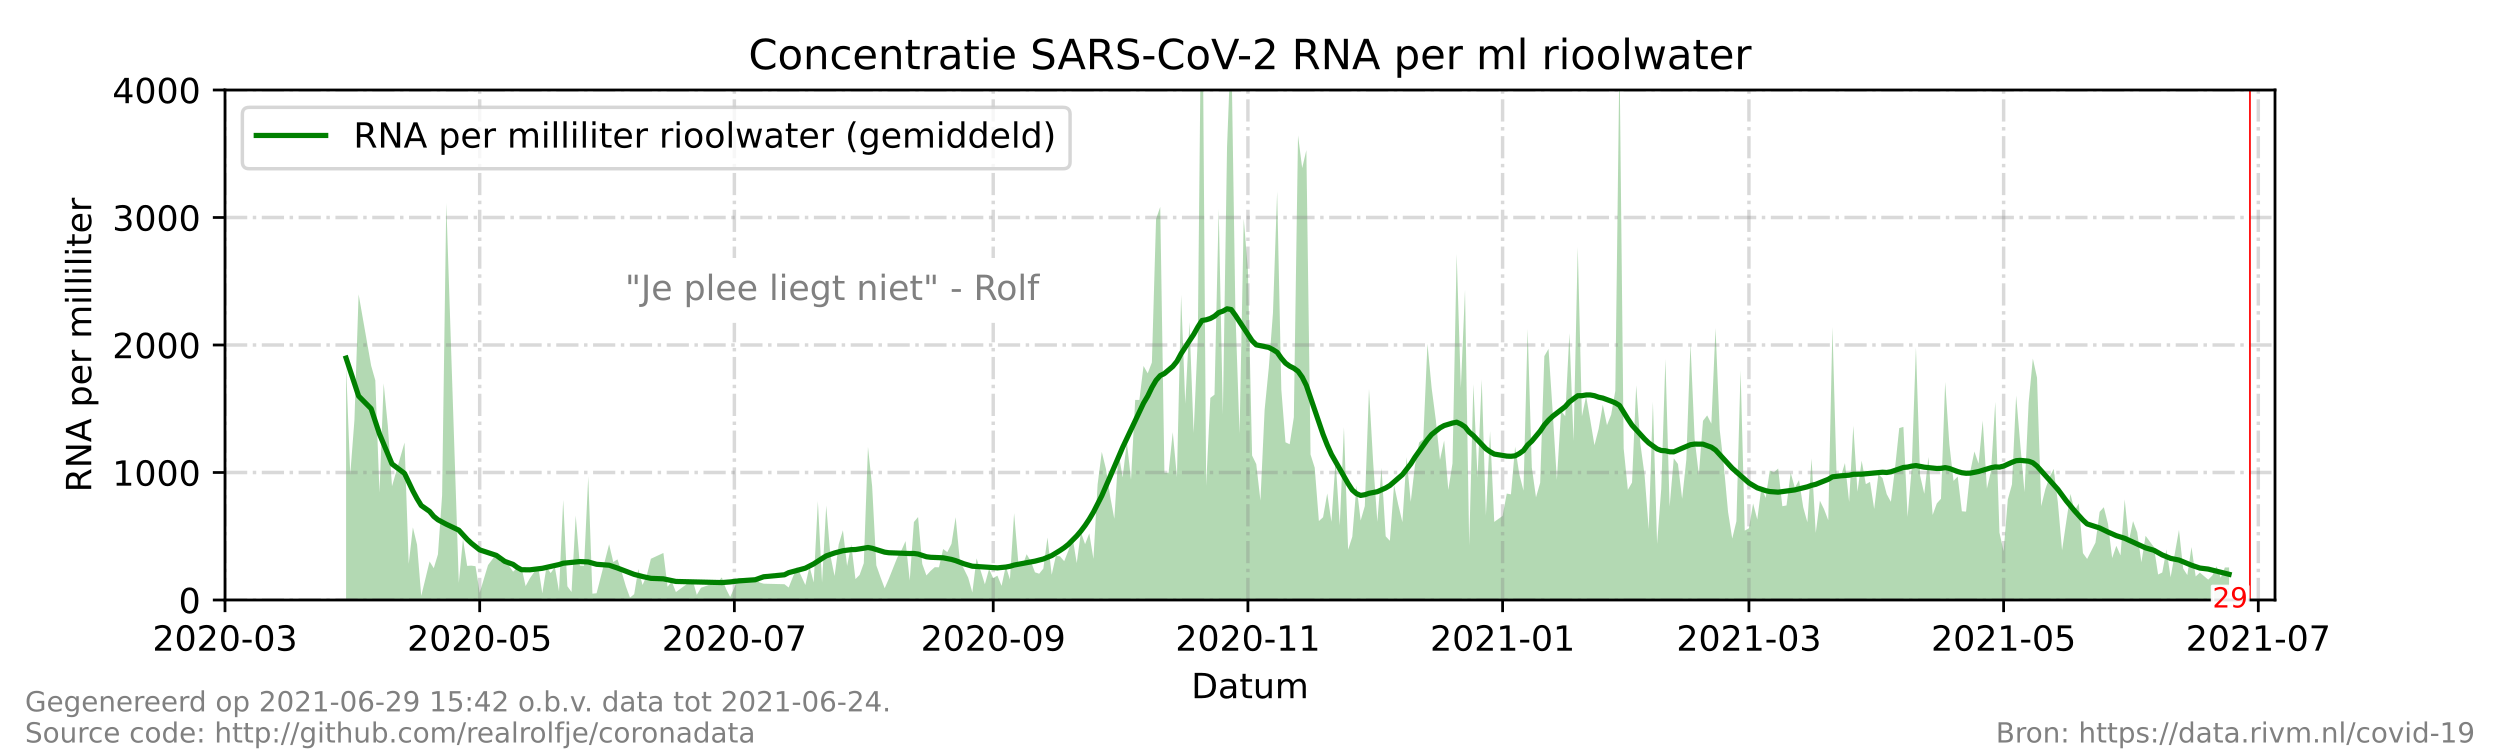 <?xml version="1.0" encoding="utf-8" standalone="no"?>
<!DOCTYPE svg PUBLIC "-//W3C//DTD SVG 1.1//EN"
  "http://www.w3.org/Graphics/SVG/1.1/DTD/svg11.dtd">
<!-- Created with matplotlib (https://matplotlib.org/) -->
<svg height="216pt" version="1.1" viewBox="0 0 720 216" width="720pt" xmlns="http://www.w3.org/2000/svg" xmlns:xlink="http://www.w3.org/1999/xlink">
 <defs>
  <style type="text/css">*{stroke-linecap:butt;stroke-linejoin:round;}</style>
 </defs>
 <g id="figure_1">
  <g id="patch_1">
   <path d="M 0 216 
L 720 216 
L 720 0 
L 0 0 
z
" style="fill:#ffffff;"/>
  </g>
  <g id="axes_1">
   <g id="patch_2">
    <path d="M 64.8 172.8 
L 655.2 172.8 
L 655.2 25.92 
L 64.8 25.92 
z
" style="fill:#ffffff;"/>
   </g>
   <g id="PolyCollection_1">
    <path clip-path="url(#p91d13bae64)" d="M 99.671 172.8 
L 99.671 172.8 
L 100.873 172.8 
L 102.076 172.8 
L 103.278 172.8 
L 106.886 172.8 
L 108.088 172.8 
L 109.29 172.8 
L 110.493 172.8 
L 111.695 172.8 
L 112.898 172.8 
L 116.505 172.8 
L 117.708 172.8 
L 118.91 172.8 
L 120.112 172.8 
L 121.315 172.8 
L 123.72 172.8 
L 124.922 172.8 
L 126.125 172.8 
L 127.327 172.8 
L 128.53 172.8 
L 132.137 172.8 
L 133.339 172.8 
L 134.542 172.8 
L 135.744 172.8 
L 136.947 172.8 
L 138.149 172.8 
L 140.554 172.8 
L 142.959 172.8 
L 144.161 172.8 
L 145.364 172.8 
L 147.769 172.8 
L 148.971 172.8 
L 150.174 172.8 
L 151.376 172.8 
L 152.578 172.8 
L 154.983 172.8 
L 156.186 172.8 
L 157.388 172.8 
L 158.591 172.8 
L 159.793 172.8 
L 160.996 172.8 
L 162.198 172.8 
L 163.4 172.8 
L 164.603 172.8 
L 165.805 172.8 
L 167.008 172.8 
L 168.21 172.8 
L 169.413 172.8 
L 170.615 172.8 
L 171.818 172.8 
L 175.425 172.8 
L 176.627 172.8 
L 177.83 172.8 
L 179.032 172.8 
L 180.235 172.8 
L 181.437 172.8 
L 182.64 172.8 
L 183.842 172.8 
L 185.044 172.8 
L 186.247 172.8 
L 187.449 172.8 
L 191.057 172.8 
L 192.259 172.8 
L 193.462 172.8 
L 194.664 172.8 
L 199.474 172.8 
L 200.676 172.8 
L 201.879 172.8 
L 206.688 172.8 
L 207.891 172.8 
L 209.093 172.8 
L 210.296 172.8 
L 212.701 172.8 
L 217.51 172.8 
L 218.713 172.8 
L 219.915 172.8 
L 225.927 172.8 
L 227.13 172.8 
L 229.535 172.8 
L 231.94 172.8 
L 233.142 172.8 
L 234.345 172.8 
L 235.547 172.8 
L 236.749 172.8 
L 237.952 172.8 
L 239.154 172.8 
L 240.357 172.8 
L 241.559 172.8 
L 242.762 172.8 
L 243.964 172.8 
L 245.167 172.8 
L 246.369 172.8 
L 247.571 172.8 
L 248.774 172.8 
L 249.976 172.8 
L 251.179 172.8 
L 252.381 172.8 
L 253.584 172.8 
L 254.786 172.8 
L 255.989 172.8 
L 258.393 172.8 
L 259.596 172.8 
L 260.798 172.8 
L 262.001 172.8 
L 263.203 172.8 
L 264.406 172.8 
L 265.608 172.8 
L 266.811 172.8 
L 268.013 172.8 
L 269.215 172.8 
L 270.418 172.8 
L 271.62 172.8 
L 272.823 172.8 
L 274.025 172.8 
L 275.228 172.8 
L 276.43 172.8 
L 277.633 172.8 
L 278.835 172.8 
L 280.037 172.8 
L 281.24 172.8 
L 282.442 172.8 
L 283.645 172.8 
L 284.847 172.8 
L 286.05 172.8 
L 287.252 172.8 
L 288.455 172.8 
L 289.657 172.8 
L 290.859 172.8 
L 292.062 172.8 
L 293.264 172.8 
L 294.467 172.8 
L 295.669 172.8 
L 296.872 172.8 
L 298.074 172.8 
L 299.277 172.8 
L 300.479 172.8 
L 301.681 172.8 
L 302.884 172.8 
L 304.086 172.8 
L 305.289 172.8 
L 306.491 172.8 
L 307.694 172.8 
L 308.896 172.8 
L 310.099 172.8 
L 311.301 172.8 
L 312.503 172.8 
L 313.706 172.8 
L 314.908 172.8 
L 316.111 172.8 
L 317.313 172.8 
L 318.516 172.8 
L 319.718 172.8 
L 320.921 172.8 
L 322.123 172.8 
L 323.325 172.8 
L 324.528 172.8 
L 325.73 172.8 
L 326.933 172.8 
L 328.135 172.8 
L 329.338 172.8 
L 330.54 172.8 
L 331.743 172.8 
L 332.945 172.8 
L 334.147 172.8 
L 335.35 172.8 
L 336.552 172.8 
L 337.755 172.8 
L 338.957 172.8 
L 340.16 172.8 
L 341.362 172.8 
L 342.565 172.8 
L 343.767 172.8 
L 344.969 172.8 
L 346.172 172.8 
L 347.374 172.8 
L 348.577 172.8 
L 349.779 172.8 
L 350.982 172.8 
L 352.184 172.8 
L 353.387 172.8 
L 354.589 172.8 
L 355.791 172.8 
L 356.994 172.8 
L 358.196 172.8 
L 359.399 172.8 
L 360.601 172.8 
L 361.804 172.8 
L 363.006 172.8 
L 364.209 172.8 
L 365.411 172.8 
L 366.613 172.8 
L 367.816 172.8 
L 369.018 172.8 
L 370.221 172.8 
L 371.423 172.8 
L 372.626 172.8 
L 373.828 172.8 
L 375.031 172.8 
L 376.233 172.8 
L 377.435 172.8 
L 378.638 172.8 
L 379.84 172.8 
L 381.043 172.8 
L 382.245 172.8 
L 383.448 172.8 
L 384.65 172.8 
L 385.853 172.8 
L 387.055 172.8 
L 388.257 172.8 
L 389.46 172.8 
L 390.662 172.8 
L 391.865 172.8 
L 393.067 172.8 
L 394.27 172.8 
L 395.472 172.8 
L 396.675 172.8 
L 397.877 172.8 
L 399.079 172.8 
L 400.282 172.8 
L 401.484 172.8 
L 402.687 172.8 
L 403.889 172.8 
L 405.092 172.8 
L 406.294 172.8 
L 407.497 172.8 
L 408.699 172.8 
L 409.901 172.8 
L 411.104 172.8 
L 412.306 172.8 
L 413.509 172.8 
L 414.711 172.8 
L 415.914 172.8 
L 417.116 172.8 
L 418.319 172.8 
L 419.521 172.8 
L 420.723 172.8 
L 421.926 172.8 
L 423.128 172.8 
L 424.331 172.8 
L 425.533 172.8 
L 426.736 172.8 
L 427.938 172.8 
L 429.141 172.8 
L 430.343 172.8 
L 432.748 172.8 
L 433.95 172.8 
L 435.153 172.8 
L 436.355 172.8 
L 437.558 172.8 
L 438.76 172.8 
L 439.963 172.8 
L 441.165 172.8 
L 442.367 172.8 
L 443.57 172.8 
L 444.772 172.8 
L 445.975 172.8 
L 447.177 172.8 
L 448.38 172.8 
L 449.582 172.8 
L 450.785 172.8 
L 451.987 172.8 
L 453.189 172.8 
L 454.392 172.8 
L 455.594 172.8 
L 456.797 172.8 
L 457.999 172.8 
L 459.202 172.8 
L 460.404 172.8 
L 461.607 172.8 
L 462.809 172.8 
L 464.011 172.8 
L 465.214 172.8 
L 466.416 172.8 
L 467.619 172.8 
L 468.821 172.8 
L 470.024 172.8 
L 471.226 172.8 
L 472.429 172.8 
L 473.631 172.8 
L 474.833 172.8 
L 476.036 172.8 
L 477.238 172.8 
L 478.441 172.8 
L 479.643 172.8 
L 480.846 172.8 
L 482.048 172.8 
L 483.251 172.8 
L 484.453 172.8 
L 485.655 172.8 
L 486.858 172.8 
L 488.06 172.8 
L 489.263 172.8 
L 490.465 172.8 
L 491.668 172.8 
L 492.87 172.8 
L 494.073 172.8 
L 495.275 172.8 
L 496.477 172.8 
L 497.68 172.8 
L 498.882 172.8 
L 500.085 172.8 
L 501.287 172.8 
L 502.49 172.8 
L 503.692 172.8 
L 504.895 172.8 
L 506.097 172.8 
L 507.299 172.8 
L 508.502 172.8 
L 509.704 172.8 
L 510.907 172.8 
L 512.109 172.8 
L 513.312 172.8 
L 514.514 172.8 
L 515.716 172.8 
L 516.919 172.8 
L 518.121 172.8 
L 519.324 172.8 
L 520.526 172.8 
L 521.729 172.8 
L 522.931 172.8 
L 524.134 172.8 
L 525.336 172.8 
L 526.538 172.8 
L 527.741 172.8 
L 528.943 172.8 
L 530.146 172.8 
L 531.348 172.8 
L 532.551 172.8 
L 533.753 172.8 
L 534.956 172.8 
L 536.158 172.8 
L 537.36 172.8 
L 538.563 172.8 
L 539.765 172.8 
L 540.968 172.8 
L 542.17 172.8 
L 543.373 172.8 
L 544.575 172.8 
L 545.778 172.8 
L 546.98 172.8 
L 548.182 172.8 
L 549.385 172.8 
L 550.587 172.8 
L 551.79 172.8 
L 552.992 172.8 
L 554.195 172.8 
L 555.397 172.8 
L 556.6 172.8 
L 557.802 172.8 
L 559.004 172.8 
L 560.207 172.8 
L 561.409 172.8 
L 562.612 172.8 
L 563.814 172.8 
L 565.017 172.8 
L 566.219 172.8 
L 567.422 172.8 
L 568.624 172.8 
L 569.826 172.8 
L 571.029 172.8 
L 572.231 172.8 
L 573.434 172.8 
L 574.636 172.8 
L 575.839 172.8 
L 577.041 172.8 
L 578.244 172.8 
L 579.446 172.8 
L 580.648 172.8 
L 581.851 172.8 
L 583.053 172.8 
L 584.256 172.8 
L 585.458 172.8 
L 586.661 172.8 
L 587.863 172.8 
L 589.066 172.8 
L 590.268 172.8 
L 591.47 172.8 
L 592.673 172.8 
L 593.875 172.8 
L 595.078 172.8 
L 596.28 172.8 
L 597.483 172.8 
L 598.685 172.8 
L 599.888 172.8 
L 601.09 172.8 
L 603.495 172.8 
L 604.697 172.8 
L 605.9 172.8 
L 607.102 172.8 
L 608.305 172.8 
L 609.507 172.8 
L 610.71 172.8 
L 611.912 172.8 
L 613.114 172.8 
L 614.317 172.8 
L 615.519 172.8 
L 616.722 172.8 
L 617.924 172.8 
L 620.329 172.8 
L 621.532 172.8 
L 622.734 172.8 
L 623.936 172.8 
L 625.139 172.8 
L 627.544 172.8 
L 628.746 172.8 
L 629.949 172.8 
L 631.151 172.8 
L 632.354 172.8 
L 633.556 172.8 
L 635.961 172.8 
L 637.163 172.8 
L 638.366 172.8 
L 639.568 172.8 
L 640.771 172.8 
L 641.973 172.8 
L 641.973 172.8 
L 641.973 163.43 
L 640.771 163.43 
L 639.568 166.382 
L 638.366 163.093 
L 637.163 165.732 
L 635.961 166.93 
L 633.556 164.902 
L 632.354 166.024 
L 631.151 157.548 
L 629.949 165.629 
L 628.746 163.719 
L 627.544 152.608 
L 625.139 166.233 
L 623.936 158.256 
L 622.734 164.879 
L 621.532 165.456 
L 620.329 157.558 
L 617.924 154.305 
L 616.722 161.943 
L 615.519 153.31 
L 614.317 150.077 
L 613.114 155.756 
L 611.912 143.826 
L 610.71 159.96 
L 609.507 157.186 
L 608.305 160.726 
L 607.102 150.879 
L 605.9 146.075 
L 604.697 147.417 
L 603.495 156.279 
L 601.09 160.982 
L 599.888 159.299 
L 598.685 144.98 
L 597.483 147.073 
L 596.28 142.245 
L 595.078 150.258 
L 593.875 158.486 
L 592.673 144.8 
L 591.47 135.033 
L 590.268 137.395 
L 589.066 140.844 
L 587.863 145.791 
L 586.661 108.764 
L 585.458 103.274 
L 584.256 115.867 
L 583.053 141.75 
L 581.851 128.094 
L 580.648 113.946 
L 579.446 139.508 
L 578.244 143.867 
L 577.041 158.805 
L 575.839 153.369 
L 574.636 115.734 
L 573.434 135.557 
L 572.231 140.719 
L 571.029 121.156 
L 569.826 133.518 
L 568.624 130.022 
L 567.422 135.888 
L 566.219 147.349 
L 565.017 147.25 
L 563.814 137.25 
L 562.612 138.498 
L 561.409 127.877 
L 560.207 110.025 
L 559.004 143.629 
L 557.802 144.987 
L 556.6 148.303 
L 555.397 131.619 
L 554.195 142.225 
L 552.992 137.005 
L 551.79 100.01 
L 550.587 134.671 
L 549.385 148.859 
L 548.182 122.941 
L 546.98 123.294 
L 545.778 134.731 
L 544.575 144.523 
L 543.373 142.307 
L 542.17 137.709 
L 540.968 136.601 
L 539.765 146.565 
L 538.563 138.795 
L 537.36 139.434 
L 536.158 132.654 
L 534.956 141.625 
L 533.753 122.591 
L 532.551 144.581 
L 531.348 133.344 
L 530.146 137.279 
L 528.943 137.381 
L 527.741 94.166 
L 526.538 149.84 
L 525.336 146.663 
L 524.134 144.207 
L 522.931 153.48 
L 521.729 132.014 
L 520.526 150.43 
L 519.324 146.066 
L 518.121 138.277 
L 516.919 140.477 
L 515.716 136.178 
L 514.514 145.566 
L 513.312 145.786 
L 512.109 134.927 
L 510.907 136.024 
L 509.704 135.503 
L 508.502 143.415 
L 507.299 140.252 
L 506.097 149.636 
L 504.895 144.992 
L 503.692 152.139 
L 502.49 152.825 
L 501.287 106.633 
L 500.085 150.115 
L 498.882 155.114 
L 497.68 147.421 
L 496.477 134.275 
L 495.275 123.744 
L 494.073 94.473 
L 492.87 122.019 
L 491.668 119.633 
L 490.465 121.197 
L 489.263 136.751 
L 488.06 126.442 
L 486.858 98.963 
L 485.655 132.442 
L 484.453 143.637 
L 483.251 133.632 
L 482.048 132 
L 480.846 145.905 
L 479.643 103.409 
L 478.441 140.758 
L 477.238 156.627 
L 476.036 115.696 
L 474.833 152.472 
L 473.631 136.729 
L 472.429 127.887 
L 471.226 110.957 
L 470.024 138.963 
L 468.821 141.078 
L 467.619 129.157 
L 466.416 15.712 
L 465.214 112.532 
L 464.011 119.426 
L 462.809 122.47 
L 461.607 116.588 
L 460.404 123.526 
L 459.202 128.23 
L 457.999 120.973 
L 456.797 114.08 
L 455.594 119.913 
L 454.392 71.138 
L 453.189 126.996 
L 451.987 95.955 
L 450.785 119.861 
L 449.582 118.32 
L 448.38 138.209 
L 447.177 118.677 
L 445.975 100.462 
L 444.772 102.561 
L 443.57 139.025 
L 442.367 143.231 
L 441.165 134.647 
L 439.963 94.723 
L 438.76 141.293 
L 437.558 136.553 
L 436.355 128.66 
L 435.153 142.372 
L 433.95 142.148 
L 432.748 148.584 
L 430.343 150.305 
L 429.141 124.142 
L 427.938 148.468 
L 426.736 109.286 
L 425.533 137.522 
L 424.331 110.628 
L 423.128 157.086 
L 421.926 83.455 
L 420.723 111.754 
L 419.521 73.117 
L 418.319 133.435 
L 417.116 141.108 
L 415.914 126.858 
L 414.711 132.451 
L 413.509 120.917 
L 412.306 111.695 
L 411.104 98.992 
L 409.901 126.495 
L 408.699 127.446 
L 407.497 134.093 
L 406.294 144.539 
L 405.092 131.685 
L 403.889 150.377 
L 402.687 145.287 
L 401.484 139.693 
L 400.282 155.752 
L 399.079 154.458 
L 397.877 134.724 
L 396.675 150.286 
L 395.472 133.218 
L 394.27 112.011 
L 393.067 145.753 
L 391.865 149.911 
L 390.662 139.843 
L 389.46 154.57 
L 388.257 158.327 
L 387.055 122.999 
L 385.853 151.34 
L 384.65 132.596 
L 383.448 150.302 
L 382.245 142.11 
L 381.043 148.963 
L 379.84 150.069 
L 378.638 134.701 
L 377.435 130.902 
L 376.233 43.241 
L 375.031 48.397 
L 373.828 38.977 
L 372.626 120.182 
L 371.423 127.946 
L 370.221 127.385 
L 369.018 112.16 
L 367.816 55.126 
L 366.613 90.137 
L 365.411 105.932 
L 364.209 118.055 
L 363.006 144.185 
L 361.804 133.664 
L 360.601 131.186 
L 359.399 77.782 
L 358.196 62.993 
L 356.994 124.886 
L 355.791 89.681 
L 354.589 11.011 
L 353.387 42.341 
L 352.184 119.391 
L 350.982 60.166 
L 349.779 113.669 
L 348.577 114.587 
L 347.374 139.859 
L 346.172 -22.679 
L 344.969 97.176 
L 343.767 124.696 
L 342.565 92.805 
L 341.362 116.29 
L 340.16 84.915 
L 338.957 137.417 
L 337.755 124.438 
L 336.552 136.154 
L 335.35 136.13 
L 334.147 59.585 
L 332.945 63.094 
L 331.743 104.391 
L 330.54 107.518 
L 329.338 105.396 
L 328.135 115.183 
L 326.933 115.189 
L 325.73 138.174 
L 324.528 127.216 
L 323.325 137.479 
L 322.123 130.384 
L 320.921 149.41 
L 319.718 142.908 
L 318.516 135.057 
L 317.313 130.13 
L 316.111 139.512 
L 314.908 160.951 
L 313.706 153.627 
L 312.503 156.722 
L 311.301 153.248 
L 310.099 162.16 
L 308.896 154.785 
L 307.694 158.549 
L 306.491 161.634 
L 305.289 160.213 
L 304.086 160.108 
L 302.884 165.529 
L 301.681 154.798 
L 300.479 163.753 
L 299.277 165.228 
L 298.074 164.822 
L 296.872 161.647 
L 295.669 159.609 
L 294.467 162.996 
L 293.264 161.887 
L 292.062 147.794 
L 290.859 166.873 
L 289.657 163.08 
L 288.455 168.724 
L 287.252 165.777 
L 286.05 166.49 
L 284.847 163.888 
L 283.645 168.283 
L 282.442 164.4 
L 281.24 160.817 
L 280.037 170.634 
L 278.835 166.35 
L 277.633 163.897 
L 276.43 161.468 
L 275.228 148.932 
L 274.025 156.643 
L 272.823 159.018 
L 271.62 158.112 
L 270.418 163.384 
L 269.215 163.349 
L 268.013 164.412 
L 266.811 165.721 
L 265.608 162.396 
L 264.406 148.895 
L 263.203 150.352 
L 262.001 167.189 
L 260.798 155.83 
L 259.596 158.553 
L 258.393 160.618 
L 255.989 166.668 
L 254.786 169.422 
L 253.584 166.227 
L 252.381 162.817 
L 251.179 140.103 
L 249.976 128.695 
L 248.774 162.183 
L 247.571 165.566 
L 246.369 166.778 
L 245.167 156.798 
L 243.964 163.008 
L 242.762 152.71 
L 241.559 156.739 
L 240.357 165.897 
L 239.154 159.985 
L 237.952 145.609 
L 236.749 167.769 
L 235.547 144.33 
L 234.345 167.749 
L 233.142 163.124 
L 231.94 168.479 
L 229.535 163.253 
L 227.13 169.201 
L 225.927 168.254 
L 219.915 168.1 
L 218.713 167.733 
L 217.51 166.411 
L 212.701 166.484 
L 210.296 171.955 
L 209.093 169.587 
L 207.891 166.319 
L 206.688 167.586 
L 201.879 169.275 
L 200.676 171.331 
L 199.474 166.998 
L 194.664 170.505 
L 193.462 167.451 
L 192.259 168.981 
L 191.057 159.25 
L 187.449 160.927 
L 186.247 165.816 
L 185.044 168.476 
L 183.842 163.895 
L 182.64 171.129 
L 181.437 172.102 
L 180.235 168.798 
L 179.032 164.685 
L 177.83 161.092 
L 176.627 161.87 
L 175.425 156.753 
L 171.818 170.854 
L 170.615 170.976 
L 169.413 137.218 
L 168.21 162.977 
L 167.008 162.895 
L 165.805 148.491 
L 164.603 170.487 
L 163.4 168.834 
L 162.198 143.96 
L 160.996 170.303 
L 159.793 163.29 
L 158.591 165.052 
L 157.388 163.198 
L 156.186 170.891 
L 154.983 163.069 
L 152.578 166.59 
L 151.376 168.807 
L 150.174 163.295 
L 148.971 163.534 
L 147.769 164.648 
L 145.364 161.123 
L 144.161 161.851 
L 142.959 159.528 
L 140.554 162.739 
L 138.149 170.707 
L 136.947 163.069 
L 135.744 162.901 
L 134.542 162.975 
L 133.339 155.233 
L 132.137 167.843 
L 128.53 58.454 
L 127.327 142.646 
L 126.125 159.659 
L 124.922 163.644 
L 123.72 161.692 
L 121.315 171.625 
L 120.112 156.871 
L 118.91 151.882 
L 117.708 162.402 
L 116.505 127.456 
L 112.898 140.046 
L 111.695 122.622 
L 110.493 110.402 
L 109.29 141.895 
L 108.088 109.531 
L 106.886 105.296 
L 103.278 84.758 
L 102.076 120.996 
L 100.873 136.657 
L 99.671 105.345 
z
" style="fill:#008000;fill-opacity:0.3;"/>
   </g>
   <g id="matplotlib.axis_1">
    <g id="xtick_1">
     <g id="line2d_1">
      <path clip-path="url(#p91d13bae64)" d="M 64.8 172.8 
L 64.8 25.92 
" style="fill:none;stroke:#808080;stroke-dasharray:6.4,1.6,1,1.6;stroke-dashoffset:0;stroke-opacity:0.3;"/>
     </g>
     <g id="line2d_2">
      <defs>
       <path d="M 0 0 
L 0 3.5 
" id="mf486db2ecf" style="stroke:#000000;stroke-width:0.8;"/>
      </defs>
      <g>
       <use style="stroke:#000000;stroke-width:0.8;" x="64.8" xlink:href="#mf486db2ecf" y="172.8"/>
      </g>
     </g>
     <g id="text_1">
      <!-- 2020-03 -->
      <g transform="translate(43.909 187.398)scale(0.1 -0.1)">
       <defs>
        <path d="M 19.188 8.297 
L 53.609 8.297 
L 53.609 0 
L 7.328 0 
L 7.328 8.297 
Q 12.938 14.109 22.625 23.891 
Q 32.328 33.688 34.812 36.531 
Q 39.547 41.844 41.422 45.531 
Q 43.312 49.219 43.312 52.781 
Q 43.312 58.594 39.234 62.25 
Q 35.156 65.922 28.609 65.922 
Q 23.969 65.922 18.812 64.312 
Q 13.672 62.703 7.812 59.422 
L 7.812 69.391 
Q 13.766 71.781 18.938 73 
Q 24.125 74.219 28.422 74.219 
Q 39.75 74.219 46.484 68.547 
Q 53.219 62.891 53.219 53.422 
Q 53.219 48.922 51.531 44.891 
Q 49.859 40.875 45.406 35.406 
Q 44.188 33.984 37.641 27.219 
Q 31.109 20.453 19.188 8.297 
z
" id="DejaVuSans-50"/>
        <path d="M 31.781 66.406 
Q 24.172 66.406 20.328 58.906 
Q 16.5 51.422 16.5 36.375 
Q 16.5 21.391 20.328 13.891 
Q 24.172 6.391 31.781 6.391 
Q 39.453 6.391 43.281 13.891 
Q 47.125 21.391 47.125 36.375 
Q 47.125 51.422 43.281 58.906 
Q 39.453 66.406 31.781 66.406 
z
M 31.781 74.219 
Q 44.047 74.219 50.516 64.516 
Q 56.984 54.828 56.984 36.375 
Q 56.984 17.969 50.516 8.266 
Q 44.047 -1.422 31.781 -1.422 
Q 19.531 -1.422 13.062 8.266 
Q 6.594 17.969 6.594 36.375 
Q 6.594 54.828 13.062 64.516 
Q 19.531 74.219 31.781 74.219 
z
" id="DejaVuSans-48"/>
        <path d="M 4.891 31.391 
L 31.203 31.391 
L 31.203 23.391 
L 4.891 23.391 
z
" id="DejaVuSans-45"/>
        <path d="M 40.578 39.312 
Q 47.656 37.797 51.625 33 
Q 55.609 28.219 55.609 21.188 
Q 55.609 10.406 48.188 4.484 
Q 40.766 -1.422 27.094 -1.422 
Q 22.516 -1.422 17.656 -0.516 
Q 12.797 0.391 7.625 2.203 
L 7.625 11.719 
Q 11.719 9.328 16.594 8.109 
Q 21.484 6.891 26.812 6.891 
Q 36.078 6.891 40.938 10.547 
Q 45.797 14.203 45.797 21.188 
Q 45.797 27.641 41.281 31.266 
Q 36.766 34.906 28.719 34.906 
L 20.219 34.906 
L 20.219 43.016 
L 29.109 43.016 
Q 36.375 43.016 40.234 45.922 
Q 44.094 48.828 44.094 54.297 
Q 44.094 59.906 40.109 62.906 
Q 36.141 65.922 28.719 65.922 
Q 24.656 65.922 20.016 65.031 
Q 15.375 64.156 9.812 62.312 
L 9.812 71.094 
Q 15.438 72.656 20.344 73.438 
Q 25.25 74.219 29.594 74.219 
Q 40.828 74.219 47.359 69.109 
Q 53.906 64.016 53.906 55.328 
Q 53.906 49.266 50.438 45.094 
Q 46.969 40.922 40.578 39.312 
z
" id="DejaVuSans-51"/>
       </defs>
       <use xlink:href="#DejaVuSans-50"/>
       <use x="63.623" xlink:href="#DejaVuSans-48"/>
       <use x="127.246" xlink:href="#DejaVuSans-50"/>
       <use x="190.869" xlink:href="#DejaVuSans-48"/>
       <use x="254.492" xlink:href="#DejaVuSans-45"/>
       <use x="290.576" xlink:href="#DejaVuSans-48"/>
       <use x="354.199" xlink:href="#DejaVuSans-51"/>
      </g>
     </g>
    </g>
    <g id="xtick_2">
     <g id="line2d_3">
      <path clip-path="url(#p91d13bae64)" d="M 138.149 172.8 
L 138.149 25.92 
" style="fill:none;stroke:#808080;stroke-dasharray:6.4,1.6,1,1.6;stroke-dashoffset:0;stroke-opacity:0.3;"/>
     </g>
     <g id="line2d_4">
      <g>
       <use style="stroke:#000000;stroke-width:0.8;" x="138.149" xlink:href="#mf486db2ecf" y="172.8"/>
      </g>
     </g>
     <g id="text_2">
      <!-- 2020-05 -->
      <g transform="translate(117.258 187.398)scale(0.1 -0.1)">
       <defs>
        <path d="M 10.797 72.906 
L 49.516 72.906 
L 49.516 64.594 
L 19.828 64.594 
L 19.828 46.734 
Q 21.969 47.469 24.109 47.828 
Q 26.266 48.188 28.422 48.188 
Q 40.625 48.188 47.75 41.5 
Q 54.891 34.812 54.891 23.391 
Q 54.891 11.625 47.562 5.094 
Q 40.234 -1.422 26.906 -1.422 
Q 22.312 -1.422 17.547 -0.641 
Q 12.797 0.141 7.719 1.703 
L 7.719 11.625 
Q 12.109 9.234 16.797 8.062 
Q 21.484 6.891 26.703 6.891 
Q 35.156 6.891 40.078 11.328 
Q 45.016 15.766 45.016 23.391 
Q 45.016 31 40.078 35.438 
Q 35.156 39.891 26.703 39.891 
Q 22.75 39.891 18.812 39.016 
Q 14.891 38.141 10.797 36.281 
z
" id="DejaVuSans-53"/>
       </defs>
       <use xlink:href="#DejaVuSans-50"/>
       <use x="63.623" xlink:href="#DejaVuSans-48"/>
       <use x="127.246" xlink:href="#DejaVuSans-50"/>
       <use x="190.869" xlink:href="#DejaVuSans-48"/>
       <use x="254.492" xlink:href="#DejaVuSans-45"/>
       <use x="290.576" xlink:href="#DejaVuSans-48"/>
       <use x="354.199" xlink:href="#DejaVuSans-53"/>
      </g>
     </g>
    </g>
    <g id="xtick_3">
     <g id="line2d_5">
      <path clip-path="url(#p91d13bae64)" d="M 211.498 172.8 
L 211.498 25.92 
" style="fill:none;stroke:#808080;stroke-dasharray:6.4,1.6,1,1.6;stroke-dashoffset:0;stroke-opacity:0.3;"/>
     </g>
     <g id="line2d_6">
      <g>
       <use style="stroke:#000000;stroke-width:0.8;" x="211.498" xlink:href="#mf486db2ecf" y="172.8"/>
      </g>
     </g>
     <g id="text_3">
      <!-- 2020-07 -->
      <g transform="translate(190.607 187.398)scale(0.1 -0.1)">
       <defs>
        <path d="M 8.203 72.906 
L 55.078 72.906 
L 55.078 68.703 
L 28.609 0 
L 18.312 0 
L 43.219 64.594 
L 8.203 64.594 
z
" id="DejaVuSans-55"/>
       </defs>
       <use xlink:href="#DejaVuSans-50"/>
       <use x="63.623" xlink:href="#DejaVuSans-48"/>
       <use x="127.246" xlink:href="#DejaVuSans-50"/>
       <use x="190.869" xlink:href="#DejaVuSans-48"/>
       <use x="254.492" xlink:href="#DejaVuSans-45"/>
       <use x="290.576" xlink:href="#DejaVuSans-48"/>
       <use x="354.199" xlink:href="#DejaVuSans-55"/>
      </g>
     </g>
    </g>
    <g id="xtick_4">
     <g id="line2d_7">
      <path clip-path="url(#p91d13bae64)" d="M 286.05 172.8 
L 286.05 25.92 
" style="fill:none;stroke:#808080;stroke-dasharray:6.4,1.6,1,1.6;stroke-dashoffset:0;stroke-opacity:0.3;"/>
     </g>
     <g id="line2d_8">
      <g>
       <use style="stroke:#000000;stroke-width:0.8;" x="286.05" xlink:href="#mf486db2ecf" y="172.8"/>
      </g>
     </g>
     <g id="text_4">
      <!-- 2020-09 -->
      <g transform="translate(265.158 187.398)scale(0.1 -0.1)">
       <defs>
        <path d="M 10.984 1.516 
L 10.984 10.5 
Q 14.703 8.734 18.5 7.812 
Q 22.312 6.891 25.984 6.891 
Q 35.75 6.891 40.891 13.453 
Q 46.047 20.016 46.781 33.406 
Q 43.953 29.203 39.594 26.953 
Q 35.25 24.703 29.984 24.703 
Q 19.047 24.703 12.672 31.312 
Q 6.297 37.938 6.297 49.422 
Q 6.297 60.641 12.938 67.422 
Q 19.578 74.219 30.609 74.219 
Q 43.266 74.219 49.922 64.516 
Q 56.594 54.828 56.594 36.375 
Q 56.594 19.141 48.406 8.859 
Q 40.234 -1.422 26.422 -1.422 
Q 22.703 -1.422 18.891 -0.688 
Q 15.094 0.047 10.984 1.516 
z
M 30.609 32.422 
Q 37.25 32.422 41.125 36.953 
Q 45.016 41.5 45.016 49.422 
Q 45.016 57.281 41.125 61.844 
Q 37.25 66.406 30.609 66.406 
Q 23.969 66.406 20.094 61.844 
Q 16.219 57.281 16.219 49.422 
Q 16.219 41.5 20.094 36.953 
Q 23.969 32.422 30.609 32.422 
z
" id="DejaVuSans-57"/>
       </defs>
       <use xlink:href="#DejaVuSans-50"/>
       <use x="63.623" xlink:href="#DejaVuSans-48"/>
       <use x="127.246" xlink:href="#DejaVuSans-50"/>
       <use x="190.869" xlink:href="#DejaVuSans-48"/>
       <use x="254.492" xlink:href="#DejaVuSans-45"/>
       <use x="290.576" xlink:href="#DejaVuSans-48"/>
       <use x="354.199" xlink:href="#DejaVuSans-57"/>
      </g>
     </g>
    </g>
    <g id="xtick_5">
     <g id="line2d_9">
      <path clip-path="url(#p91d13bae64)" d="M 359.399 172.8 
L 359.399 25.92 
" style="fill:none;stroke:#808080;stroke-dasharray:6.4,1.6,1,1.6;stroke-dashoffset:0;stroke-opacity:0.3;"/>
     </g>
     <g id="line2d_10">
      <g>
       <use style="stroke:#000000;stroke-width:0.8;" x="359.399" xlink:href="#mf486db2ecf" y="172.8"/>
      </g>
     </g>
     <g id="text_5">
      <!-- 2020-11 -->
      <g transform="translate(338.507 187.398)scale(0.1 -0.1)">
       <defs>
        <path d="M 12.406 8.297 
L 28.516 8.297 
L 28.516 63.922 
L 10.984 60.406 
L 10.984 69.391 
L 28.422 72.906 
L 38.281 72.906 
L 38.281 8.297 
L 54.391 8.297 
L 54.391 0 
L 12.406 0 
z
" id="DejaVuSans-49"/>
       </defs>
       <use xlink:href="#DejaVuSans-50"/>
       <use x="63.623" xlink:href="#DejaVuSans-48"/>
       <use x="127.246" xlink:href="#DejaVuSans-50"/>
       <use x="190.869" xlink:href="#DejaVuSans-48"/>
       <use x="254.492" xlink:href="#DejaVuSans-45"/>
       <use x="290.576" xlink:href="#DejaVuSans-49"/>
       <use x="354.199" xlink:href="#DejaVuSans-49"/>
      </g>
     </g>
    </g>
    <g id="xtick_6">
     <g id="line2d_11">
      <path clip-path="url(#p91d13bae64)" d="M 432.748 172.8 
L 432.748 25.92 
" style="fill:none;stroke:#808080;stroke-dasharray:6.4,1.6,1,1.6;stroke-dashoffset:0;stroke-opacity:0.3;"/>
     </g>
     <g id="line2d_12">
      <g>
       <use style="stroke:#000000;stroke-width:0.8;" x="432.748" xlink:href="#mf486db2ecf" y="172.8"/>
      </g>
     </g>
     <g id="text_6">
      <!-- 2021-01 -->
      <g transform="translate(411.856 187.398)scale(0.1 -0.1)">
       <use xlink:href="#DejaVuSans-50"/>
       <use x="63.623" xlink:href="#DejaVuSans-48"/>
       <use x="127.246" xlink:href="#DejaVuSans-50"/>
       <use x="190.869" xlink:href="#DejaVuSans-49"/>
       <use x="254.492" xlink:href="#DejaVuSans-45"/>
       <use x="290.576" xlink:href="#DejaVuSans-48"/>
       <use x="354.199" xlink:href="#DejaVuSans-49"/>
      </g>
     </g>
    </g>
    <g id="xtick_7">
     <g id="line2d_13">
      <path clip-path="url(#p91d13bae64)" d="M 503.692 172.8 
L 503.692 25.92 
" style="fill:none;stroke:#808080;stroke-dasharray:6.4,1.6,1,1.6;stroke-dashoffset:0;stroke-opacity:0.3;"/>
     </g>
     <g id="line2d_14">
      <g>
       <use style="stroke:#000000;stroke-width:0.8;" x="503.692" xlink:href="#mf486db2ecf" y="172.8"/>
      </g>
     </g>
     <g id="text_7">
      <!-- 2021-03 -->
      <g transform="translate(482.801 187.398)scale(0.1 -0.1)">
       <use xlink:href="#DejaVuSans-50"/>
       <use x="63.623" xlink:href="#DejaVuSans-48"/>
       <use x="127.246" xlink:href="#DejaVuSans-50"/>
       <use x="190.869" xlink:href="#DejaVuSans-49"/>
       <use x="254.492" xlink:href="#DejaVuSans-45"/>
       <use x="290.576" xlink:href="#DejaVuSans-48"/>
       <use x="354.199" xlink:href="#DejaVuSans-51"/>
      </g>
     </g>
    </g>
    <g id="xtick_8">
     <g id="line2d_15">
      <path clip-path="url(#p91d13bae64)" d="M 577.041 172.8 
L 577.041 25.92 
" style="fill:none;stroke:#808080;stroke-dasharray:6.4,1.6,1,1.6;stroke-dashoffset:0;stroke-opacity:0.3;"/>
     </g>
     <g id="line2d_16">
      <g>
       <use style="stroke:#000000;stroke-width:0.8;" x="577.041" xlink:href="#mf486db2ecf" y="172.8"/>
      </g>
     </g>
     <g id="text_8">
      <!-- 2021-05 -->
      <g transform="translate(556.15 187.398)scale(0.1 -0.1)">
       <use xlink:href="#DejaVuSans-50"/>
       <use x="63.623" xlink:href="#DejaVuSans-48"/>
       <use x="127.246" xlink:href="#DejaVuSans-50"/>
       <use x="190.869" xlink:href="#DejaVuSans-49"/>
       <use x="254.492" xlink:href="#DejaVuSans-45"/>
       <use x="290.576" xlink:href="#DejaVuSans-48"/>
       <use x="354.199" xlink:href="#DejaVuSans-53"/>
      </g>
     </g>
    </g>
    <g id="xtick_9">
     <g id="line2d_17">
      <path clip-path="url(#p91d13bae64)" d="M 650.39 172.8 
L 650.39 25.92 
" style="fill:none;stroke:#808080;stroke-dasharray:6.4,1.6,1,1.6;stroke-dashoffset:0;stroke-opacity:0.3;"/>
     </g>
     <g id="line2d_18">
      <g>
       <use style="stroke:#000000;stroke-width:0.8;" x="650.39" xlink:href="#mf486db2ecf" y="172.8"/>
      </g>
     </g>
     <g id="text_9">
      <!-- 2021-07 -->
      <g transform="translate(629.499 187.398)scale(0.1 -0.1)">
       <use xlink:href="#DejaVuSans-50"/>
       <use x="63.623" xlink:href="#DejaVuSans-48"/>
       <use x="127.246" xlink:href="#DejaVuSans-50"/>
       <use x="190.869" xlink:href="#DejaVuSans-49"/>
       <use x="254.492" xlink:href="#DejaVuSans-45"/>
       <use x="290.576" xlink:href="#DejaVuSans-48"/>
       <use x="354.199" xlink:href="#DejaVuSans-55"/>
      </g>
     </g>
    </g>
    <g id="text_10">
     <!-- Datum -->
     <g transform="translate(343.087 201.077)scale(0.1 -0.1)">
      <defs>
       <path d="M 19.672 64.797 
L 19.672 8.109 
L 31.594 8.109 
Q 46.688 8.109 53.688 14.938 
Q 60.688 21.781 60.688 36.531 
Q 60.688 51.172 53.688 57.984 
Q 46.688 64.797 31.594 64.797 
z
M 9.812 72.906 
L 30.078 72.906 
Q 51.266 72.906 61.172 64.094 
Q 71.094 55.281 71.094 36.531 
Q 71.094 17.672 61.125 8.828 
Q 51.172 0 30.078 0 
L 9.812 0 
z
" id="DejaVuSans-68"/>
       <path d="M 34.281 27.484 
Q 23.391 27.484 19.188 25 
Q 14.984 22.516 14.984 16.5 
Q 14.984 11.719 18.141 8.906 
Q 21.297 6.109 26.703 6.109 
Q 34.188 6.109 38.703 11.406 
Q 43.219 16.703 43.219 25.484 
L 43.219 27.484 
z
M 52.203 31.203 
L 52.203 0 
L 43.219 0 
L 43.219 8.297 
Q 40.141 3.328 35.547 0.953 
Q 30.953 -1.422 24.312 -1.422 
Q 15.922 -1.422 10.953 3.297 
Q 6 8.016 6 15.922 
Q 6 25.141 12.172 29.828 
Q 18.359 34.516 30.609 34.516 
L 43.219 34.516 
L 43.219 35.406 
Q 43.219 41.609 39.141 45 
Q 35.062 48.391 27.688 48.391 
Q 23 48.391 18.547 47.266 
Q 14.109 46.141 10.016 43.891 
L 10.016 52.203 
Q 14.938 54.109 19.578 55.047 
Q 24.219 56 28.609 56 
Q 40.484 56 46.344 49.844 
Q 52.203 43.703 52.203 31.203 
z
" id="DejaVuSans-97"/>
       <path d="M 18.312 70.219 
L 18.312 54.688 
L 36.812 54.688 
L 36.812 47.703 
L 18.312 47.703 
L 18.312 18.016 
Q 18.312 11.328 20.141 9.422 
Q 21.969 7.516 27.594 7.516 
L 36.812 7.516 
L 36.812 0 
L 27.594 0 
Q 17.188 0 13.234 3.875 
Q 9.281 7.766 9.281 18.016 
L 9.281 47.703 
L 2.688 47.703 
L 2.688 54.688 
L 9.281 54.688 
L 9.281 70.219 
z
" id="DejaVuSans-116"/>
       <path d="M 8.5 21.578 
L 8.5 54.688 
L 17.484 54.688 
L 17.484 21.922 
Q 17.484 14.156 20.5 10.266 
Q 23.531 6.391 29.594 6.391 
Q 36.859 6.391 41.078 11.031 
Q 45.312 15.672 45.312 23.688 
L 45.312 54.688 
L 54.297 54.688 
L 54.297 0 
L 45.312 0 
L 45.312 8.406 
Q 42.047 3.422 37.719 1 
Q 33.406 -1.422 27.688 -1.422 
Q 18.266 -1.422 13.375 4.438 
Q 8.5 10.297 8.5 21.578 
z
M 31.109 56 
z
" id="DejaVuSans-117"/>
       <path d="M 52 44.188 
Q 55.375 50.25 60.062 53.125 
Q 64.75 56 71.094 56 
Q 79.641 56 84.281 50.016 
Q 88.922 44.047 88.922 33.016 
L 88.922 0 
L 79.891 0 
L 79.891 32.719 
Q 79.891 40.578 77.094 44.375 
Q 74.312 48.188 68.609 48.188 
Q 61.625 48.188 57.562 43.547 
Q 53.516 38.922 53.516 30.906 
L 53.516 0 
L 44.484 0 
L 44.484 32.719 
Q 44.484 40.625 41.703 44.406 
Q 38.922 48.188 33.109 48.188 
Q 26.219 48.188 22.156 43.531 
Q 18.109 38.875 18.109 30.906 
L 18.109 0 
L 9.078 0 
L 9.078 54.688 
L 18.109 54.688 
L 18.109 46.188 
Q 21.188 51.219 25.484 53.609 
Q 29.781 56 35.688 56 
Q 41.656 56 45.828 52.969 
Q 50 49.953 52 44.188 
z
" id="DejaVuSans-109"/>
      </defs>
      <use xlink:href="#DejaVuSans-68"/>
      <use x="77.002" xlink:href="#DejaVuSans-97"/>
      <use x="138.281" xlink:href="#DejaVuSans-116"/>
      <use x="177.49" xlink:href="#DejaVuSans-117"/>
      <use x="240.869" xlink:href="#DejaVuSans-109"/>
     </g>
    </g>
   </g>
   <g id="matplotlib.axis_2">
    <g id="ytick_1">
     <g id="line2d_19">
      <path clip-path="url(#p91d13bae64)" d="M 64.8 172.8 
L 655.2 172.8 
" style="fill:none;stroke:#808080;stroke-dasharray:6.4,1.6,1,1.6;stroke-dashoffset:0;stroke-opacity:0.3;"/>
     </g>
     <g id="line2d_20">
      <defs>
       <path d="M 0 0 
L -3.5 0 
" id="m63de6a4b92" style="stroke:#000000;stroke-width:0.8;"/>
      </defs>
      <g>
       <use style="stroke:#000000;stroke-width:0.8;" x="64.8" xlink:href="#m63de6a4b92" y="172.8"/>
      </g>
     </g>
     <g id="text_11">
      <!-- 0 -->
      <g transform="translate(51.438 176.599)scale(0.1 -0.1)">
       <use xlink:href="#DejaVuSans-48"/>
      </g>
     </g>
    </g>
    <g id="ytick_2">
     <g id="line2d_21">
      <path clip-path="url(#p91d13bae64)" d="M 64.8 136.08 
L 655.2 136.08 
" style="fill:none;stroke:#808080;stroke-dasharray:6.4,1.6,1,1.6;stroke-dashoffset:0;stroke-opacity:0.3;"/>
     </g>
     <g id="line2d_22">
      <g>
       <use style="stroke:#000000;stroke-width:0.8;" x="64.8" xlink:href="#m63de6a4b92" y="136.08"/>
      </g>
     </g>
     <g id="text_12">
      <!-- 1000 -->
      <g transform="translate(32.35 139.879)scale(0.1 -0.1)">
       <use xlink:href="#DejaVuSans-49"/>
       <use x="63.623" xlink:href="#DejaVuSans-48"/>
       <use x="127.246" xlink:href="#DejaVuSans-48"/>
       <use x="190.869" xlink:href="#DejaVuSans-48"/>
      </g>
     </g>
    </g>
    <g id="ytick_3">
     <g id="line2d_23">
      <path clip-path="url(#p91d13bae64)" d="M 64.8 99.36 
L 655.2 99.36 
" style="fill:none;stroke:#808080;stroke-dasharray:6.4,1.6,1,1.6;stroke-dashoffset:0;stroke-opacity:0.3;"/>
     </g>
     <g id="line2d_24">
      <g>
       <use style="stroke:#000000;stroke-width:0.8;" x="64.8" xlink:href="#m63de6a4b92" y="99.36"/>
      </g>
     </g>
     <g id="text_13">
      <!-- 2000 -->
      <g transform="translate(32.35 103.159)scale(0.1 -0.1)">
       <use xlink:href="#DejaVuSans-50"/>
       <use x="63.623" xlink:href="#DejaVuSans-48"/>
       <use x="127.246" xlink:href="#DejaVuSans-48"/>
       <use x="190.869" xlink:href="#DejaVuSans-48"/>
      </g>
     </g>
    </g>
    <g id="ytick_4">
     <g id="line2d_25">
      <path clip-path="url(#p91d13bae64)" d="M 64.8 62.64 
L 655.2 62.64 
" style="fill:none;stroke:#808080;stroke-dasharray:6.4,1.6,1,1.6;stroke-dashoffset:0;stroke-opacity:0.3;"/>
     </g>
     <g id="line2d_26">
      <g>
       <use style="stroke:#000000;stroke-width:0.8;" x="64.8" xlink:href="#m63de6a4b92" y="62.64"/>
      </g>
     </g>
     <g id="text_14">
      <!-- 3000 -->
      <g transform="translate(32.35 66.439)scale(0.1 -0.1)">
       <use xlink:href="#DejaVuSans-51"/>
       <use x="63.623" xlink:href="#DejaVuSans-48"/>
       <use x="127.246" xlink:href="#DejaVuSans-48"/>
       <use x="190.869" xlink:href="#DejaVuSans-48"/>
      </g>
     </g>
    </g>
    <g id="ytick_5">
     <g id="line2d_27">
      <path clip-path="url(#p91d13bae64)" d="M 64.8 25.92 
L 655.2 25.92 
" style="fill:none;stroke:#808080;stroke-dasharray:6.4,1.6,1,1.6;stroke-dashoffset:0;stroke-opacity:0.3;"/>
     </g>
     <g id="line2d_28">
      <g>
       <use style="stroke:#000000;stroke-width:0.8;" x="64.8" xlink:href="#m63de6a4b92" y="25.92"/>
      </g>
     </g>
     <g id="text_15">
      <!-- 4000 -->
      <g transform="translate(32.35 29.719)scale(0.1 -0.1)">
       <defs>
        <path d="M 37.797 64.312 
L 12.891 25.391 
L 37.797 25.391 
z
M 35.203 72.906 
L 47.609 72.906 
L 47.609 25.391 
L 58.016 25.391 
L 58.016 17.188 
L 47.609 17.188 
L 47.609 0 
L 37.797 0 
L 37.797 17.188 
L 4.891 17.188 
L 4.891 26.703 
z
" id="DejaVuSans-52"/>
       </defs>
       <use xlink:href="#DejaVuSans-52"/>
       <use x="63.623" xlink:href="#DejaVuSans-48"/>
       <use x="127.246" xlink:href="#DejaVuSans-48"/>
       <use x="190.869" xlink:href="#DejaVuSans-48"/>
      </g>
     </g>
    </g>
    <g id="text_16">
     <!-- RNA per milliliter -->
     <g transform="translate(26.27 141.776)rotate(-90)scale(0.1 -0.1)">
      <defs>
       <path d="M 44.391 34.188 
Q 47.562 33.109 50.562 29.594 
Q 53.562 26.078 56.594 19.922 
L 66.609 0 
L 56 0 
L 46.688 18.703 
Q 43.062 26.031 39.672 28.422 
Q 36.281 30.812 30.422 30.812 
L 19.672 30.812 
L 19.672 0 
L 9.812 0 
L 9.812 72.906 
L 32.078 72.906 
Q 44.578 72.906 50.734 67.672 
Q 56.891 62.453 56.891 51.906 
Q 56.891 45.016 53.688 40.469 
Q 50.484 35.938 44.391 34.188 
z
M 19.672 64.797 
L 19.672 38.922 
L 32.078 38.922 
Q 39.203 38.922 42.844 42.219 
Q 46.484 45.516 46.484 51.906 
Q 46.484 58.297 42.844 61.547 
Q 39.203 64.797 32.078 64.797 
z
" id="DejaVuSans-82"/>
       <path d="M 9.812 72.906 
L 23.094 72.906 
L 55.422 11.922 
L 55.422 72.906 
L 64.984 72.906 
L 64.984 0 
L 51.703 0 
L 19.391 60.984 
L 19.391 0 
L 9.812 0 
z
" id="DejaVuSans-78"/>
       <path d="M 34.188 63.188 
L 20.797 26.906 
L 47.609 26.906 
z
M 28.609 72.906 
L 39.797 72.906 
L 67.578 0 
L 57.328 0 
L 50.688 18.703 
L 17.828 18.703 
L 11.188 0 
L 0.781 0 
z
" id="DejaVuSans-65"/>
       <path id="DejaVuSans-32"/>
       <path d="M 18.109 8.203 
L 18.109 -20.797 
L 9.078 -20.797 
L 9.078 54.688 
L 18.109 54.688 
L 18.109 46.391 
Q 20.953 51.266 25.266 53.625 
Q 29.594 56 35.594 56 
Q 45.562 56 51.781 48.094 
Q 58.016 40.188 58.016 27.297 
Q 58.016 14.406 51.781 6.484 
Q 45.562 -1.422 35.594 -1.422 
Q 29.594 -1.422 25.266 0.953 
Q 20.953 3.328 18.109 8.203 
z
M 48.688 27.297 
Q 48.688 37.203 44.609 42.844 
Q 40.531 48.484 33.406 48.484 
Q 26.266 48.484 22.188 42.844 
Q 18.109 37.203 18.109 27.297 
Q 18.109 17.391 22.188 11.75 
Q 26.266 6.109 33.406 6.109 
Q 40.531 6.109 44.609 11.75 
Q 48.688 17.391 48.688 27.297 
z
" id="DejaVuSans-112"/>
       <path d="M 56.203 29.594 
L 56.203 25.203 
L 14.891 25.203 
Q 15.484 15.922 20.484 11.062 
Q 25.484 6.203 34.422 6.203 
Q 39.594 6.203 44.453 7.469 
Q 49.312 8.734 54.109 11.281 
L 54.109 2.781 
Q 49.266 0.734 44.188 -0.344 
Q 39.109 -1.422 33.891 -1.422 
Q 20.797 -1.422 13.156 6.188 
Q 5.516 13.812 5.516 26.812 
Q 5.516 40.234 12.766 48.109 
Q 20.016 56 32.328 56 
Q 43.359 56 49.781 48.891 
Q 56.203 41.797 56.203 29.594 
z
M 47.219 32.234 
Q 47.125 39.594 43.094 43.984 
Q 39.062 48.391 32.422 48.391 
Q 24.906 48.391 20.391 44.141 
Q 15.875 39.891 15.188 32.172 
z
" id="DejaVuSans-101"/>
       <path d="M 41.109 46.297 
Q 39.594 47.172 37.812 47.578 
Q 36.031 48 33.891 48 
Q 26.266 48 22.188 43.047 
Q 18.109 38.094 18.109 28.812 
L 18.109 0 
L 9.078 0 
L 9.078 54.688 
L 18.109 54.688 
L 18.109 46.188 
Q 20.953 51.172 25.484 53.578 
Q 30.031 56 36.531 56 
Q 37.453 56 38.578 55.875 
Q 39.703 55.766 41.062 55.516 
z
" id="DejaVuSans-114"/>
       <path d="M 9.422 54.688 
L 18.406 54.688 
L 18.406 0 
L 9.422 0 
z
M 9.422 75.984 
L 18.406 75.984 
L 18.406 64.594 
L 9.422 64.594 
z
" id="DejaVuSans-105"/>
       <path d="M 9.422 75.984 
L 18.406 75.984 
L 18.406 0 
L 9.422 0 
z
" id="DejaVuSans-108"/>
      </defs>
      <use xlink:href="#DejaVuSans-82"/>
      <use x="69.482" xlink:href="#DejaVuSans-78"/>
      <use x="144.287" xlink:href="#DejaVuSans-65"/>
      <use x="212.695" xlink:href="#DejaVuSans-32"/>
      <use x="244.482" xlink:href="#DejaVuSans-112"/>
      <use x="307.959" xlink:href="#DejaVuSans-101"/>
      <use x="369.482" xlink:href="#DejaVuSans-114"/>
      <use x="410.596" xlink:href="#DejaVuSans-32"/>
      <use x="442.383" xlink:href="#DejaVuSans-109"/>
      <use x="539.795" xlink:href="#DejaVuSans-105"/>
      <use x="567.578" xlink:href="#DejaVuSans-108"/>
      <use x="595.361" xlink:href="#DejaVuSans-108"/>
      <use x="623.145" xlink:href="#DejaVuSans-105"/>
      <use x="650.928" xlink:href="#DejaVuSans-108"/>
      <use x="678.711" xlink:href="#DejaVuSans-105"/>
      <use x="706.494" xlink:href="#DejaVuSans-116"/>
      <use x="745.703" xlink:href="#DejaVuSans-101"/>
      <use x="807.227" xlink:href="#DejaVuSans-114"/>
     </g>
    </g>
   </g>
   <g id="line2d_29">
    <path clip-path="url(#p91d13bae64)" d="M 99.671 103.124 
L 103.278 114.057 
L 106.886 117.701 
L 109.29 124.99 
L 112.898 133.619 
L 116.505 136.336 
L 118.91 141.389 
L 120.112 143.626 
L 121.315 145.592 
L 123.72 147.281 
L 124.922 148.729 
L 126.125 149.695 
L 128.53 150.972 
L 132.137 152.688 
L 134.542 155.327 
L 135.744 156.448 
L 138.149 158.362 
L 142.959 159.952 
L 145.364 161.674 
L 147.769 162.543 
L 148.971 163.416 
L 150.174 164.077 
L 152.578 164.112 
L 156.186 163.672 
L 160.996 162.591 
L 162.198 162.209 
L 167.008 161.732 
L 169.413 161.842 
L 171.818 162.515 
L 175.425 162.783 
L 177.83 163.591 
L 182.64 165.422 
L 185.044 166.039 
L 187.449 166.561 
L 191.057 166.707 
L 194.664 167.459 
L 207.891 167.784 
L 210.296 167.596 
L 212.701 167.303 
L 217.51 166.968 
L 219.915 166.111 
L 225.927 165.539 
L 227.13 164.931 
L 231.94 163.628 
L 234.345 162.397 
L 236.749 160.839 
L 237.952 160.094 
L 240.357 159.253 
L 242.762 158.61 
L 245.167 158.295 
L 246.369 158.267 
L 248.774 157.892 
L 249.976 157.671 
L 251.179 157.9 
L 254.786 159.02 
L 255.989 159.189 
L 262.001 159.419 
L 263.203 159.395 
L 264.406 159.562 
L 266.811 160.342 
L 268.013 160.499 
L 271.62 160.645 
L 274.025 161.116 
L 275.228 161.464 
L 277.633 162.373 
L 280.037 163.068 
L 287.252 163.541 
L 289.657 163.316 
L 290.859 163.094 
L 292.062 162.735 
L 298.074 161.608 
L 300.479 160.991 
L 302.884 160.005 
L 305.289 158.534 
L 306.491 157.726 
L 307.694 156.764 
L 310.099 154.342 
L 311.301 152.934 
L 312.503 151.338 
L 313.706 149.525 
L 314.908 147.493 
L 317.313 142.784 
L 319.718 137.242 
L 323.325 128.836 
L 329.338 116.098 
L 330.54 114.072 
L 331.743 111.592 
L 332.945 109.53 
L 334.147 108.169 
L 335.35 107.574 
L 337.755 105.546 
L 338.957 104.071 
L 340.16 101.848 
L 342.565 98.139 
L 343.767 96.331 
L 344.969 94.19 
L 346.172 92.298 
L 347.374 92.101 
L 348.577 91.721 
L 349.779 91.056 
L 350.982 90.025 
L 352.184 89.621 
L 353.387 88.936 
L 354.589 89.15 
L 355.791 90.801 
L 360.601 98.132 
L 361.804 99.319 
L 365.411 100.059 
L 366.613 100.692 
L 367.816 101.455 
L 369.018 103.161 
L 370.221 104.575 
L 371.423 105.442 
L 372.626 106.053 
L 373.828 106.919 
L 375.031 108.61 
L 376.233 111.016 
L 381.043 125.114 
L 382.245 128.161 
L 383.448 130.858 
L 388.257 139.278 
L 389.46 141.13 
L 390.662 142.162 
L 391.865 142.681 
L 393.067 142.476 
L 394.27 142.074 
L 396.675 141.607 
L 399.079 140.528 
L 400.282 139.814 
L 403.889 136.701 
L 406.294 133.606 
L 407.497 131.678 
L 411.104 126.579 
L 412.306 125.132 
L 414.711 123.231 
L 415.914 122.567 
L 418.319 121.835 
L 419.521 121.591 
L 420.723 122.133 
L 421.926 122.94 
L 423.128 124.45 
L 424.331 125.455 
L 427.938 129.248 
L 429.141 130.089 
L 430.343 130.771 
L 433.95 131.359 
L 435.153 131.411 
L 436.355 131.277 
L 437.558 130.621 
L 438.76 129.762 
L 439.963 128.145 
L 441.165 127.046 
L 443.57 124.156 
L 444.772 122.388 
L 445.975 121.015 
L 447.177 119.879 
L 450.785 117.105 
L 451.987 115.752 
L 454.392 113.965 
L 455.594 113.958 
L 456.797 113.749 
L 457.999 113.744 
L 459.202 113.963 
L 460.404 114.39 
L 461.607 114.646 
L 464.011 115.528 
L 465.214 116.028 
L 466.416 116.76 
L 468.821 120.662 
L 470.024 122.46 
L 473.631 126.408 
L 474.833 127.564 
L 477.238 129.29 
L 478.441 129.746 
L 479.643 129.82 
L 480.846 130.11 
L 482.048 130.132 
L 484.453 129.085 
L 486.858 128.07 
L 488.06 127.896 
L 490.465 127.916 
L 492.87 128.791 
L 494.073 129.609 
L 498.882 134.849 
L 503.692 139.088 
L 506.097 140.501 
L 508.502 141.308 
L 509.704 141.568 
L 512.109 141.743 
L 516.919 141.092 
L 520.526 140.201 
L 521.729 139.77 
L 522.931 139.488 
L 526.538 138.039 
L 527.741 137.322 
L 530.146 137.032 
L 532.551 136.859 
L 533.753 136.599 
L 536.158 136.561 
L 542.17 136 
L 543.373 136.075 
L 544.575 135.873 
L 548.182 134.628 
L 549.385 134.517 
L 550.587 134.24 
L 551.79 134.08 
L 554.195 134.544 
L 557.802 134.923 
L 559.004 134.883 
L 560.207 134.67 
L 561.409 134.918 
L 563.814 135.803 
L 565.017 136.145 
L 566.219 136.299 
L 567.422 136.264 
L 569.826 135.798 
L 573.434 134.703 
L 574.636 134.472 
L 575.839 134.534 
L 577.041 134.23 
L 579.446 133.147 
L 580.648 132.683 
L 581.851 132.583 
L 584.256 132.821 
L 585.458 133.272 
L 586.661 134.245 
L 592.673 140.959 
L 595.078 144.23 
L 597.483 147.132 
L 599.888 149.788 
L 601.09 150.89 
L 604.697 152.058 
L 607.102 153.226 
L 609.507 154.283 
L 611.912 155.034 
L 617.924 157.784 
L 620.329 158.481 
L 622.734 159.823 
L 625.139 160.812 
L 627.544 161.291 
L 631.151 162.784 
L 633.556 163.598 
L 635.961 163.898 
L 641.973 165.397 
L 641.973 165.397 
" style="fill:none;stroke:#008000;stroke-linecap:square;stroke-width:1.5;"/>
   </g>
   <g id="line2d_30">
    <path clip-path="url(#p91d13bae64)" d="M 647.985 172.8 
L 647.985 25.92 
" style="fill:none;stroke:#ff0000;stroke-linecap:square;stroke-width:0.5;"/>
   </g>
   <g id="patch_3">
    <path d="M 64.8 172.8 
L 64.8 25.92 
" style="fill:none;stroke:#000000;stroke-linecap:square;stroke-linejoin:miter;stroke-width:0.8;"/>
   </g>
   <g id="patch_4">
    <path d="M 655.2 172.8 
L 655.2 25.92 
" style="fill:none;stroke:#000000;stroke-linecap:square;stroke-linejoin:miter;stroke-width:0.8;"/>
   </g>
   <g id="patch_5">
    <path d="M 64.8 172.8 
L 655.2 172.8 
" style="fill:none;stroke:#000000;stroke-linecap:square;stroke-linejoin:miter;stroke-width:0.8;"/>
   </g>
   <g id="patch_6">
    <path d="M 64.8 25.92 
L 655.2 25.92 
" style="fill:none;stroke:#000000;stroke-linecap:square;stroke-linejoin:miter;stroke-width:0.8;"/>
   </g>
   <g id="text_17">
    <!-- Concentratie SARS-CoV-2 RNA per ml rioolwater -->
    <g transform="translate(215.56 19.92)scale(0.12 -0.12)">
     <defs>
      <path d="M 64.406 67.281 
L 64.406 56.891 
Q 59.422 61.531 53.781 63.812 
Q 48.141 66.109 41.797 66.109 
Q 29.297 66.109 22.656 58.469 
Q 16.016 50.828 16.016 36.375 
Q 16.016 21.969 22.656 14.328 
Q 29.297 6.688 41.797 6.688 
Q 48.141 6.688 53.781 8.984 
Q 59.422 11.281 64.406 15.922 
L 64.406 5.609 
Q 59.234 2.094 53.438 0.328 
Q 47.656 -1.422 41.219 -1.422 
Q 24.656 -1.422 15.125 8.703 
Q 5.609 18.844 5.609 36.375 
Q 5.609 53.953 15.125 64.078 
Q 24.656 74.219 41.219 74.219 
Q 47.75 74.219 53.531 72.484 
Q 59.328 70.75 64.406 67.281 
z
" id="DejaVuSans-67"/>
      <path d="M 30.609 48.391 
Q 23.391 48.391 19.188 42.75 
Q 14.984 37.109 14.984 27.297 
Q 14.984 17.484 19.156 11.844 
Q 23.344 6.203 30.609 6.203 
Q 37.797 6.203 41.984 11.859 
Q 46.188 17.531 46.188 27.297 
Q 46.188 37.016 41.984 42.703 
Q 37.797 48.391 30.609 48.391 
z
M 30.609 56 
Q 42.328 56 49.016 48.375 
Q 55.719 40.766 55.719 27.297 
Q 55.719 13.875 49.016 6.219 
Q 42.328 -1.422 30.609 -1.422 
Q 18.844 -1.422 12.172 6.219 
Q 5.516 13.875 5.516 27.297 
Q 5.516 40.766 12.172 48.375 
Q 18.844 56 30.609 56 
z
" id="DejaVuSans-111"/>
      <path d="M 54.891 33.016 
L 54.891 0 
L 45.906 0 
L 45.906 32.719 
Q 45.906 40.484 42.875 44.328 
Q 39.844 48.188 33.797 48.188 
Q 26.516 48.188 22.312 43.547 
Q 18.109 38.922 18.109 30.906 
L 18.109 0 
L 9.078 0 
L 9.078 54.688 
L 18.109 54.688 
L 18.109 46.188 
Q 21.344 51.125 25.703 53.562 
Q 30.078 56 35.797 56 
Q 45.219 56 50.047 50.172 
Q 54.891 44.344 54.891 33.016 
z
" id="DejaVuSans-110"/>
      <path d="M 48.781 52.594 
L 48.781 44.188 
Q 44.969 46.297 41.141 47.344 
Q 37.312 48.391 33.406 48.391 
Q 24.656 48.391 19.812 42.844 
Q 14.984 37.312 14.984 27.297 
Q 14.984 17.281 19.812 11.734 
Q 24.656 6.203 33.406 6.203 
Q 37.312 6.203 41.141 7.25 
Q 44.969 8.297 48.781 10.406 
L 48.781 2.094 
Q 45.016 0.344 40.984 -0.531 
Q 36.969 -1.422 32.422 -1.422 
Q 20.062 -1.422 12.781 6.344 
Q 5.516 14.109 5.516 27.297 
Q 5.516 40.672 12.859 48.328 
Q 20.219 56 33.016 56 
Q 37.156 56 41.109 55.141 
Q 45.062 54.297 48.781 52.594 
z
" id="DejaVuSans-99"/>
      <path d="M 53.516 70.516 
L 53.516 60.891 
Q 47.906 63.578 42.922 64.891 
Q 37.938 66.219 33.297 66.219 
Q 25.25 66.219 20.875 63.094 
Q 16.5 59.969 16.5 54.203 
Q 16.5 49.359 19.406 46.891 
Q 22.312 44.438 30.422 42.922 
L 36.375 41.703 
Q 47.406 39.594 52.656 34.297 
Q 57.906 29 57.906 20.125 
Q 57.906 9.516 50.797 4.047 
Q 43.703 -1.422 29.984 -1.422 
Q 24.812 -1.422 18.969 -0.25 
Q 13.141 0.922 6.891 3.219 
L 6.891 13.375 
Q 12.891 10.016 18.656 8.297 
Q 24.422 6.594 29.984 6.594 
Q 38.422 6.594 43.016 9.906 
Q 47.609 13.234 47.609 19.391 
Q 47.609 24.75 44.312 27.781 
Q 41.016 30.812 33.5 32.328 
L 27.484 33.5 
Q 16.453 35.688 11.516 40.375 
Q 6.594 45.062 6.594 53.422 
Q 6.594 63.094 13.406 68.656 
Q 20.219 74.219 32.172 74.219 
Q 37.312 74.219 42.625 73.281 
Q 47.953 72.359 53.516 70.516 
z
" id="DejaVuSans-83"/>
      <path d="M 28.609 0 
L 0.781 72.906 
L 11.078 72.906 
L 34.188 11.531 
L 57.328 72.906 
L 67.578 72.906 
L 39.797 0 
z
" id="DejaVuSans-86"/>
      <path d="M 4.203 54.688 
L 13.188 54.688 
L 24.422 12.016 
L 35.594 54.688 
L 46.188 54.688 
L 57.422 12.016 
L 68.609 54.688 
L 77.594 54.688 
L 63.281 0 
L 52.688 0 
L 40.922 44.828 
L 29.109 0 
L 18.5 0 
z
" id="DejaVuSans-119"/>
     </defs>
     <use xlink:href="#DejaVuSans-67"/>
     <use x="69.824" xlink:href="#DejaVuSans-111"/>
     <use x="131.006" xlink:href="#DejaVuSans-110"/>
     <use x="194.385" xlink:href="#DejaVuSans-99"/>
     <use x="249.365" xlink:href="#DejaVuSans-101"/>
     <use x="310.889" xlink:href="#DejaVuSans-110"/>
     <use x="374.268" xlink:href="#DejaVuSans-116"/>
     <use x="413.477" xlink:href="#DejaVuSans-114"/>
     <use x="454.59" xlink:href="#DejaVuSans-97"/>
     <use x="515.869" xlink:href="#DejaVuSans-116"/>
     <use x="555.078" xlink:href="#DejaVuSans-105"/>
     <use x="582.861" xlink:href="#DejaVuSans-101"/>
     <use x="644.385" xlink:href="#DejaVuSans-32"/>
     <use x="676.172" xlink:href="#DejaVuSans-83"/>
     <use x="741.523" xlink:href="#DejaVuSans-65"/>
     <use x="809.932" xlink:href="#DejaVuSans-82"/>
     <use x="879.414" xlink:href="#DejaVuSans-83"/>
     <use x="942.891" xlink:href="#DejaVuSans-45"/>
     <use x="978.975" xlink:href="#DejaVuSans-67"/>
     <use x="1048.799" xlink:href="#DejaVuSans-111"/>
     <use x="1109.98" xlink:href="#DejaVuSans-86"/>
     <use x="1172.514" xlink:href="#DejaVuSans-45"/>
     <use x="1208.598" xlink:href="#DejaVuSans-50"/>
     <use x="1272.221" xlink:href="#DejaVuSans-32"/>
     <use x="1304.008" xlink:href="#DejaVuSans-82"/>
     <use x="1373.49" xlink:href="#DejaVuSans-78"/>
     <use x="1448.295" xlink:href="#DejaVuSans-65"/>
     <use x="1516.703" xlink:href="#DejaVuSans-32"/>
     <use x="1548.49" xlink:href="#DejaVuSans-112"/>
     <use x="1611.967" xlink:href="#DejaVuSans-101"/>
     <use x="1673.49" xlink:href="#DejaVuSans-114"/>
     <use x="1714.604" xlink:href="#DejaVuSans-32"/>
     <use x="1746.391" xlink:href="#DejaVuSans-109"/>
     <use x="1843.803" xlink:href="#DejaVuSans-108"/>
     <use x="1871.586" xlink:href="#DejaVuSans-32"/>
     <use x="1903.373" xlink:href="#DejaVuSans-114"/>
     <use x="1944.486" xlink:href="#DejaVuSans-105"/>
     <use x="1972.27" xlink:href="#DejaVuSans-111"/>
     <use x="2033.451" xlink:href="#DejaVuSans-111"/>
     <use x="2094.633" xlink:href="#DejaVuSans-108"/>
     <use x="2122.416" xlink:href="#DejaVuSans-119"/>
     <use x="2204.203" xlink:href="#DejaVuSans-97"/>
     <use x="2265.482" xlink:href="#DejaVuSans-116"/>
     <use x="2304.691" xlink:href="#DejaVuSans-101"/>
     <use x="2366.215" xlink:href="#DejaVuSans-114"/>
    </g>
   </g>
   <g id="legend_1">
    <g id="patch_7">
     <path d="M 71.8 48.598 
L 306.184 48.598 
Q 308.184 48.598 308.184 46.598 
L 308.184 32.92 
Q 308.184 30.92 306.184 30.92 
L 71.8 30.92 
Q 69.8 30.92 69.8 32.92 
L 69.8 46.598 
Q 69.8 48.598 71.8 48.598 
z
" style="fill:#ffffff;opacity:0.8;stroke:#cccccc;stroke-linejoin:miter;"/>
    </g>
    <g id="line2d_31">
     <path d="M 73.8 39.018 
L 93.8 39.018 
" style="fill:none;stroke:#008000;stroke-linecap:square;stroke-width:1.5;"/>
    </g>
    <g id="line2d_32"/>
    <g id="text_18">
     <!-- RNA per milliliter rioolwater (gemiddeld) -->
     <g transform="translate(101.8 42.518)scale(0.1 -0.1)">
      <defs>
       <path d="M 31 75.875 
Q 24.469 64.656 21.281 53.656 
Q 18.109 42.672 18.109 31.391 
Q 18.109 20.125 21.312 9.062 
Q 24.516 -2 31 -13.188 
L 23.188 -13.188 
Q 15.875 -1.703 12.234 9.375 
Q 8.594 20.453 8.594 31.391 
Q 8.594 42.281 12.203 53.312 
Q 15.828 64.359 23.188 75.875 
z
" id="DejaVuSans-40"/>
       <path d="M 45.406 27.984 
Q 45.406 37.75 41.375 43.109 
Q 37.359 48.484 30.078 48.484 
Q 22.859 48.484 18.828 43.109 
Q 14.797 37.75 14.797 27.984 
Q 14.797 18.266 18.828 12.891 
Q 22.859 7.516 30.078 7.516 
Q 37.359 7.516 41.375 12.891 
Q 45.406 18.266 45.406 27.984 
z
M 54.391 6.781 
Q 54.391 -7.172 48.188 -13.984 
Q 42 -20.797 29.203 -20.797 
Q 24.469 -20.797 20.266 -20.094 
Q 16.062 -19.391 12.109 -17.922 
L 12.109 -9.188 
Q 16.062 -11.328 19.922 -12.344 
Q 23.781 -13.375 27.781 -13.375 
Q 36.625 -13.375 41.016 -8.766 
Q 45.406 -4.156 45.406 5.172 
L 45.406 9.625 
Q 42.625 4.781 38.281 2.391 
Q 33.938 0 27.875 0 
Q 17.828 0 11.672 7.656 
Q 5.516 15.328 5.516 27.984 
Q 5.516 40.672 11.672 48.328 
Q 17.828 56 27.875 56 
Q 33.938 56 38.281 53.609 
Q 42.625 51.219 45.406 46.391 
L 45.406 54.688 
L 54.391 54.688 
z
" id="DejaVuSans-103"/>
       <path d="M 45.406 46.391 
L 45.406 75.984 
L 54.391 75.984 
L 54.391 0 
L 45.406 0 
L 45.406 8.203 
Q 42.578 3.328 38.25 0.953 
Q 33.938 -1.422 27.875 -1.422 
Q 17.969 -1.422 11.734 6.484 
Q 5.516 14.406 5.516 27.297 
Q 5.516 40.188 11.734 48.094 
Q 17.969 56 27.875 56 
Q 33.938 56 38.25 53.625 
Q 42.578 51.266 45.406 46.391 
z
M 14.797 27.297 
Q 14.797 17.391 18.875 11.75 
Q 22.953 6.109 30.078 6.109 
Q 37.203 6.109 41.297 11.75 
Q 45.406 17.391 45.406 27.297 
Q 45.406 37.203 41.297 42.844 
Q 37.203 48.484 30.078 48.484 
Q 22.953 48.484 18.875 42.844 
Q 14.797 37.203 14.797 27.297 
z
" id="DejaVuSans-100"/>
       <path d="M 8.016 75.875 
L 15.828 75.875 
Q 23.141 64.359 26.781 53.312 
Q 30.422 42.281 30.422 31.391 
Q 30.422 20.453 26.781 9.375 
Q 23.141 -1.703 15.828 -13.188 
L 8.016 -13.188 
Q 14.5 -2 17.703 9.062 
Q 20.906 20.125 20.906 31.391 
Q 20.906 42.672 17.703 53.656 
Q 14.5 64.656 8.016 75.875 
z
" id="DejaVuSans-41"/>
      </defs>
      <use xlink:href="#DejaVuSans-82"/>
      <use x="69.482" xlink:href="#DejaVuSans-78"/>
      <use x="144.287" xlink:href="#DejaVuSans-65"/>
      <use x="212.695" xlink:href="#DejaVuSans-32"/>
      <use x="244.482" xlink:href="#DejaVuSans-112"/>
      <use x="307.959" xlink:href="#DejaVuSans-101"/>
      <use x="369.482" xlink:href="#DejaVuSans-114"/>
      <use x="410.596" xlink:href="#DejaVuSans-32"/>
      <use x="442.383" xlink:href="#DejaVuSans-109"/>
      <use x="539.795" xlink:href="#DejaVuSans-105"/>
      <use x="567.578" xlink:href="#DejaVuSans-108"/>
      <use x="595.361" xlink:href="#DejaVuSans-108"/>
      <use x="623.145" xlink:href="#DejaVuSans-105"/>
      <use x="650.928" xlink:href="#DejaVuSans-108"/>
      <use x="678.711" xlink:href="#DejaVuSans-105"/>
      <use x="706.494" xlink:href="#DejaVuSans-116"/>
      <use x="745.703" xlink:href="#DejaVuSans-101"/>
      <use x="807.227" xlink:href="#DejaVuSans-114"/>
      <use x="848.34" xlink:href="#DejaVuSans-32"/>
      <use x="880.127" xlink:href="#DejaVuSans-114"/>
      <use x="921.24" xlink:href="#DejaVuSans-105"/>
      <use x="949.023" xlink:href="#DejaVuSans-111"/>
      <use x="1010.205" xlink:href="#DejaVuSans-111"/>
      <use x="1071.387" xlink:href="#DejaVuSans-108"/>
      <use x="1099.17" xlink:href="#DejaVuSans-119"/>
      <use x="1180.957" xlink:href="#DejaVuSans-97"/>
      <use x="1242.236" xlink:href="#DejaVuSans-116"/>
      <use x="1281.445" xlink:href="#DejaVuSans-101"/>
      <use x="1342.969" xlink:href="#DejaVuSans-114"/>
      <use x="1384.082" xlink:href="#DejaVuSans-32"/>
      <use x="1415.869" xlink:href="#DejaVuSans-40"/>
      <use x="1454.883" xlink:href="#DejaVuSans-103"/>
      <use x="1518.359" xlink:href="#DejaVuSans-101"/>
      <use x="1579.883" xlink:href="#DejaVuSans-109"/>
      <use x="1677.295" xlink:href="#DejaVuSans-105"/>
      <use x="1705.078" xlink:href="#DejaVuSans-100"/>
      <use x="1768.555" xlink:href="#DejaVuSans-100"/>
      <use x="1832.031" xlink:href="#DejaVuSans-101"/>
      <use x="1893.555" xlink:href="#DejaVuSans-108"/>
      <use x="1921.338" xlink:href="#DejaVuSans-100"/>
      <use x="1984.814" xlink:href="#DejaVuSans-41"/>
     </g>
    </g>
   </g>
  </g>
  <g id="text_19">
   <!-- Gegenereerd op 2021-06-29 15:42 o.b.v. data tot 2021-06-24. -->
   <g style="fill:#808080;" transform="translate(7.2 204.882)scale(0.08 -0.08)">
    <defs>
     <path d="M 59.516 10.406 
L 59.516 29.984 
L 43.406 29.984 
L 43.406 38.094 
L 69.281 38.094 
L 69.281 6.781 
Q 63.578 2.734 56.688 0.656 
Q 49.812 -1.422 42 -1.422 
Q 24.906 -1.422 15.25 8.562 
Q 5.609 18.562 5.609 36.375 
Q 5.609 54.25 15.25 64.234 
Q 24.906 74.219 42 74.219 
Q 49.125 74.219 55.547 72.453 
Q 61.969 70.703 67.391 67.281 
L 67.391 56.781 
Q 61.922 61.422 55.766 63.766 
Q 49.609 66.109 42.828 66.109 
Q 29.438 66.109 22.719 58.641 
Q 16.016 51.172 16.016 36.375 
Q 16.016 21.625 22.719 14.156 
Q 29.438 6.688 42.828 6.688 
Q 48.047 6.688 52.141 7.594 
Q 56.25 8.5 59.516 10.406 
z
" id="DejaVuSans-71"/>
     <path d="M 33.016 40.375 
Q 26.375 40.375 22.484 35.828 
Q 18.609 31.297 18.609 23.391 
Q 18.609 15.531 22.484 10.953 
Q 26.375 6.391 33.016 6.391 
Q 39.656 6.391 43.531 10.953 
Q 47.406 15.531 47.406 23.391 
Q 47.406 31.297 43.531 35.828 
Q 39.656 40.375 33.016 40.375 
z
M 52.594 71.297 
L 52.594 62.312 
Q 48.875 64.062 45.094 64.984 
Q 41.312 65.922 37.594 65.922 
Q 27.828 65.922 22.672 59.328 
Q 17.531 52.734 16.797 39.406 
Q 19.672 43.656 24.016 45.922 
Q 28.375 48.188 33.594 48.188 
Q 44.578 48.188 50.953 41.516 
Q 57.328 34.859 57.328 23.391 
Q 57.328 12.156 50.688 5.359 
Q 44.047 -1.422 33.016 -1.422 
Q 20.359 -1.422 13.672 8.266 
Q 6.984 17.969 6.984 36.375 
Q 6.984 53.656 15.188 63.938 
Q 23.391 74.219 37.203 74.219 
Q 40.922 74.219 44.703 73.484 
Q 48.484 72.75 52.594 71.297 
z
" id="DejaVuSans-54"/>
     <path d="M 11.719 12.406 
L 22.016 12.406 
L 22.016 0 
L 11.719 0 
z
M 11.719 51.703 
L 22.016 51.703 
L 22.016 39.312 
L 11.719 39.312 
z
" id="DejaVuSans-58"/>
     <path d="M 10.688 12.406 
L 21 12.406 
L 21 0 
L 10.688 0 
z
" id="DejaVuSans-46"/>
     <path d="M 48.688 27.297 
Q 48.688 37.203 44.609 42.844 
Q 40.531 48.484 33.406 48.484 
Q 26.266 48.484 22.188 42.844 
Q 18.109 37.203 18.109 27.297 
Q 18.109 17.391 22.188 11.75 
Q 26.266 6.109 33.406 6.109 
Q 40.531 6.109 44.609 11.75 
Q 48.688 17.391 48.688 27.297 
z
M 18.109 46.391 
Q 20.953 51.266 25.266 53.625 
Q 29.594 56 35.594 56 
Q 45.562 56 51.781 48.094 
Q 58.016 40.188 58.016 27.297 
Q 58.016 14.406 51.781 6.484 
Q 45.562 -1.422 35.594 -1.422 
Q 29.594 -1.422 25.266 0.953 
Q 20.953 3.328 18.109 8.203 
L 18.109 0 
L 9.078 0 
L 9.078 75.984 
L 18.109 75.984 
z
" id="DejaVuSans-98"/>
     <path d="M 2.984 54.688 
L 12.5 54.688 
L 29.594 8.797 
L 46.688 54.688 
L 56.203 54.688 
L 35.688 0 
L 23.484 0 
z
" id="DejaVuSans-118"/>
    </defs>
    <use xlink:href="#DejaVuSans-71"/>
    <use x="77.49" xlink:href="#DejaVuSans-101"/>
    <use x="139.014" xlink:href="#DejaVuSans-103"/>
    <use x="202.49" xlink:href="#DejaVuSans-101"/>
    <use x="264.014" xlink:href="#DejaVuSans-110"/>
    <use x="327.393" xlink:href="#DejaVuSans-101"/>
    <use x="388.916" xlink:href="#DejaVuSans-114"/>
    <use x="427.779" xlink:href="#DejaVuSans-101"/>
    <use x="489.303" xlink:href="#DejaVuSans-101"/>
    <use x="550.826" xlink:href="#DejaVuSans-114"/>
    <use x="590.189" xlink:href="#DejaVuSans-100"/>
    <use x="653.666" xlink:href="#DejaVuSans-32"/>
    <use x="685.453" xlink:href="#DejaVuSans-111"/>
    <use x="746.635" xlink:href="#DejaVuSans-112"/>
    <use x="810.111" xlink:href="#DejaVuSans-32"/>
    <use x="841.898" xlink:href="#DejaVuSans-50"/>
    <use x="905.521" xlink:href="#DejaVuSans-48"/>
    <use x="969.145" xlink:href="#DejaVuSans-50"/>
    <use x="1032.768" xlink:href="#DejaVuSans-49"/>
    <use x="1096.391" xlink:href="#DejaVuSans-45"/>
    <use x="1132.475" xlink:href="#DejaVuSans-48"/>
    <use x="1196.098" xlink:href="#DejaVuSans-54"/>
    <use x="1259.721" xlink:href="#DejaVuSans-45"/>
    <use x="1295.805" xlink:href="#DejaVuSans-50"/>
    <use x="1359.428" xlink:href="#DejaVuSans-57"/>
    <use x="1423.051" xlink:href="#DejaVuSans-32"/>
    <use x="1454.838" xlink:href="#DejaVuSans-49"/>
    <use x="1518.461" xlink:href="#DejaVuSans-53"/>
    <use x="1582.084" xlink:href="#DejaVuSans-58"/>
    <use x="1615.775" xlink:href="#DejaVuSans-52"/>
    <use x="1679.398" xlink:href="#DejaVuSans-50"/>
    <use x="1743.021" xlink:href="#DejaVuSans-32"/>
    <use x="1774.809" xlink:href="#DejaVuSans-111"/>
    <use x="1834.24" xlink:href="#DejaVuSans-46"/>
    <use x="1866.027" xlink:href="#DejaVuSans-98"/>
    <use x="1929.504" xlink:href="#DejaVuSans-46"/>
    <use x="1961.291" xlink:href="#DejaVuSans-118"/>
    <use x="2012.721" xlink:href="#DejaVuSans-46"/>
    <use x="2044.508" xlink:href="#DejaVuSans-32"/>
    <use x="2076.295" xlink:href="#DejaVuSans-100"/>
    <use x="2139.771" xlink:href="#DejaVuSans-97"/>
    <use x="2201.051" xlink:href="#DejaVuSans-116"/>
    <use x="2240.26" xlink:href="#DejaVuSans-97"/>
    <use x="2301.539" xlink:href="#DejaVuSans-32"/>
    <use x="2333.326" xlink:href="#DejaVuSans-116"/>
    <use x="2372.535" xlink:href="#DejaVuSans-111"/>
    <use x="2433.717" xlink:href="#DejaVuSans-116"/>
    <use x="2472.926" xlink:href="#DejaVuSans-32"/>
    <use x="2504.713" xlink:href="#DejaVuSans-50"/>
    <use x="2568.336" xlink:href="#DejaVuSans-48"/>
    <use x="2631.959" xlink:href="#DejaVuSans-50"/>
    <use x="2695.582" xlink:href="#DejaVuSans-49"/>
    <use x="2759.205" xlink:href="#DejaVuSans-45"/>
    <use x="2795.289" xlink:href="#DejaVuSans-48"/>
    <use x="2858.912" xlink:href="#DejaVuSans-54"/>
    <use x="2922.535" xlink:href="#DejaVuSans-45"/>
    <use x="2958.619" xlink:href="#DejaVuSans-50"/>
    <use x="3022.242" xlink:href="#DejaVuSans-52"/>
    <use x="3085.865" xlink:href="#DejaVuSans-46"/>
   </g>
   <!-- Source code: http://github.com/realrolfje/coronadata -->
   <g style="fill:#808080;" transform="translate(7.2 213.84)scale(0.08 -0.08)">
    <defs>
     <path d="M 54.891 33.016 
L 54.891 0 
L 45.906 0 
L 45.906 32.719 
Q 45.906 40.484 42.875 44.328 
Q 39.844 48.188 33.797 48.188 
Q 26.516 48.188 22.312 43.547 
Q 18.109 38.922 18.109 30.906 
L 18.109 0 
L 9.078 0 
L 9.078 75.984 
L 18.109 75.984 
L 18.109 46.188 
Q 21.344 51.125 25.703 53.562 
Q 30.078 56 35.797 56 
Q 45.219 56 50.047 50.172 
Q 54.891 44.344 54.891 33.016 
z
" id="DejaVuSans-104"/>
     <path d="M 25.391 72.906 
L 33.688 72.906 
L 8.297 -9.281 
L 0 -9.281 
z
" id="DejaVuSans-47"/>
     <path d="M 37.109 75.984 
L 37.109 68.5 
L 28.516 68.5 
Q 23.688 68.5 21.797 66.547 
Q 19.922 64.594 19.922 59.516 
L 19.922 54.688 
L 34.719 54.688 
L 34.719 47.703 
L 19.922 47.703 
L 19.922 0 
L 10.891 0 
L 10.891 47.703 
L 2.297 47.703 
L 2.297 54.688 
L 10.891 54.688 
L 10.891 58.5 
Q 10.891 67.625 15.141 71.797 
Q 19.391 75.984 28.609 75.984 
z
" id="DejaVuSans-102"/>
     <path d="M 9.422 54.688 
L 18.406 54.688 
L 18.406 -0.984 
Q 18.406 -11.422 14.422 -16.109 
Q 10.453 -20.797 1.609 -20.797 
L -1.812 -20.797 
L -1.812 -13.188 
L 0.594 -13.188 
Q 5.719 -13.188 7.562 -10.812 
Q 9.422 -8.453 9.422 -0.984 
z
M 9.422 75.984 
L 18.406 75.984 
L 18.406 64.594 
L 9.422 64.594 
z
" id="DejaVuSans-106"/>
    </defs>
    <use xlink:href="#DejaVuSans-83"/>
    <use x="63.477" xlink:href="#DejaVuSans-111"/>
    <use x="124.658" xlink:href="#DejaVuSans-117"/>
    <use x="188.037" xlink:href="#DejaVuSans-114"/>
    <use x="226.9" xlink:href="#DejaVuSans-99"/>
    <use x="281.881" xlink:href="#DejaVuSans-101"/>
    <use x="343.404" xlink:href="#DejaVuSans-32"/>
    <use x="375.191" xlink:href="#DejaVuSans-99"/>
    <use x="430.172" xlink:href="#DejaVuSans-111"/>
    <use x="491.354" xlink:href="#DejaVuSans-100"/>
    <use x="554.83" xlink:href="#DejaVuSans-101"/>
    <use x="616.354" xlink:href="#DejaVuSans-58"/>
    <use x="650.045" xlink:href="#DejaVuSans-32"/>
    <use x="681.832" xlink:href="#DejaVuSans-104"/>
    <use x="745.211" xlink:href="#DejaVuSans-116"/>
    <use x="784.42" xlink:href="#DejaVuSans-116"/>
    <use x="823.629" xlink:href="#DejaVuSans-112"/>
    <use x="887.105" xlink:href="#DejaVuSans-58"/>
    <use x="920.797" xlink:href="#DejaVuSans-47"/>
    <use x="954.488" xlink:href="#DejaVuSans-47"/>
    <use x="988.18" xlink:href="#DejaVuSans-103"/>
    <use x="1051.656" xlink:href="#DejaVuSans-105"/>
    <use x="1079.439" xlink:href="#DejaVuSans-116"/>
    <use x="1118.648" xlink:href="#DejaVuSans-104"/>
    <use x="1182.027" xlink:href="#DejaVuSans-117"/>
    <use x="1245.406" xlink:href="#DejaVuSans-98"/>
    <use x="1308.883" xlink:href="#DejaVuSans-46"/>
    <use x="1340.67" xlink:href="#DejaVuSans-99"/>
    <use x="1395.65" xlink:href="#DejaVuSans-111"/>
    <use x="1456.832" xlink:href="#DejaVuSans-109"/>
    <use x="1554.244" xlink:href="#DejaVuSans-47"/>
    <use x="1587.936" xlink:href="#DejaVuSans-114"/>
    <use x="1626.799" xlink:href="#DejaVuSans-101"/>
    <use x="1688.322" xlink:href="#DejaVuSans-97"/>
    <use x="1749.602" xlink:href="#DejaVuSans-108"/>
    <use x="1777.385" xlink:href="#DejaVuSans-114"/>
    <use x="1816.248" xlink:href="#DejaVuSans-111"/>
    <use x="1877.43" xlink:href="#DejaVuSans-108"/>
    <use x="1905.213" xlink:href="#DejaVuSans-102"/>
    <use x="1940.418" xlink:href="#DejaVuSans-106"/>
    <use x="1968.201" xlink:href="#DejaVuSans-101"/>
    <use x="2029.725" xlink:href="#DejaVuSans-47"/>
    <use x="2063.416" xlink:href="#DejaVuSans-99"/>
    <use x="2118.396" xlink:href="#DejaVuSans-111"/>
    <use x="2179.578" xlink:href="#DejaVuSans-114"/>
    <use x="2218.441" xlink:href="#DejaVuSans-111"/>
    <use x="2279.623" xlink:href="#DejaVuSans-110"/>
    <use x="2343.002" xlink:href="#DejaVuSans-97"/>
    <use x="2404.281" xlink:href="#DejaVuSans-100"/>
    <use x="2467.758" xlink:href="#DejaVuSans-97"/>
    <use x="2529.037" xlink:href="#DejaVuSans-116"/>
    <use x="2568.246" xlink:href="#DejaVuSans-97"/>
   </g>
  </g>
  <g id="text_20">
   <!-- Bron: https://data.rivm.nl/covid-19 -->
   <g style="fill:#808080;" transform="translate(574.799 213.84)scale(0.08 -0.08)">
    <defs>
     <path d="M 19.672 34.812 
L 19.672 8.109 
L 35.5 8.109 
Q 43.453 8.109 47.281 11.406 
Q 51.125 14.703 51.125 21.484 
Q 51.125 28.328 47.281 31.562 
Q 43.453 34.812 35.5 34.812 
z
M 19.672 64.797 
L 19.672 42.828 
L 34.281 42.828 
Q 41.5 42.828 45.031 45.531 
Q 48.578 48.25 48.578 53.812 
Q 48.578 59.328 45.031 62.062 
Q 41.5 64.797 34.281 64.797 
z
M 9.812 72.906 
L 35.016 72.906 
Q 46.297 72.906 52.391 68.219 
Q 58.5 63.531 58.5 54.891 
Q 58.5 48.188 55.375 44.234 
Q 52.25 40.281 46.188 39.312 
Q 53.469 37.75 57.5 32.781 
Q 61.531 27.828 61.531 20.406 
Q 61.531 10.641 54.891 5.312 
Q 48.25 0 35.984 0 
L 9.812 0 
z
" id="DejaVuSans-66"/>
     <path d="M 44.281 53.078 
L 44.281 44.578 
Q 40.484 46.531 36.375 47.5 
Q 32.281 48.484 27.875 48.484 
Q 21.188 48.484 17.844 46.438 
Q 14.5 44.391 14.5 40.281 
Q 14.5 37.156 16.891 35.375 
Q 19.281 33.594 26.516 31.984 
L 29.594 31.297 
Q 39.156 29.25 43.188 25.516 
Q 47.219 21.781 47.219 15.094 
Q 47.219 7.469 41.188 3.016 
Q 35.156 -1.422 24.609 -1.422 
Q 20.219 -1.422 15.453 -0.562 
Q 10.688 0.297 5.422 2 
L 5.422 11.281 
Q 10.406 8.688 15.234 7.391 
Q 20.062 6.109 24.812 6.109 
Q 31.156 6.109 34.562 8.281 
Q 37.984 10.453 37.984 14.406 
Q 37.984 18.062 35.516 20.016 
Q 33.062 21.969 24.703 23.781 
L 21.578 24.516 
Q 13.234 26.266 9.516 29.906 
Q 5.812 33.547 5.812 39.891 
Q 5.812 47.609 11.281 51.797 
Q 16.75 56 26.812 56 
Q 31.781 56 36.172 55.266 
Q 40.578 54.547 44.281 53.078 
z
" id="DejaVuSans-115"/>
    </defs>
    <use xlink:href="#DejaVuSans-66"/>
    <use x="68.604" xlink:href="#DejaVuSans-114"/>
    <use x="107.467" xlink:href="#DejaVuSans-111"/>
    <use x="168.648" xlink:href="#DejaVuSans-110"/>
    <use x="232.027" xlink:href="#DejaVuSans-58"/>
    <use x="265.719" xlink:href="#DejaVuSans-32"/>
    <use x="297.506" xlink:href="#DejaVuSans-104"/>
    <use x="360.885" xlink:href="#DejaVuSans-116"/>
    <use x="400.094" xlink:href="#DejaVuSans-116"/>
    <use x="439.303" xlink:href="#DejaVuSans-112"/>
    <use x="502.779" xlink:href="#DejaVuSans-115"/>
    <use x="554.879" xlink:href="#DejaVuSans-58"/>
    <use x="588.57" xlink:href="#DejaVuSans-47"/>
    <use x="622.262" xlink:href="#DejaVuSans-47"/>
    <use x="655.953" xlink:href="#DejaVuSans-100"/>
    <use x="719.43" xlink:href="#DejaVuSans-97"/>
    <use x="780.709" xlink:href="#DejaVuSans-116"/>
    <use x="819.918" xlink:href="#DejaVuSans-97"/>
    <use x="881.197" xlink:href="#DejaVuSans-46"/>
    <use x="912.984" xlink:href="#DejaVuSans-114"/>
    <use x="954.098" xlink:href="#DejaVuSans-105"/>
    <use x="981.881" xlink:href="#DejaVuSans-118"/>
    <use x="1041.061" xlink:href="#DejaVuSans-109"/>
    <use x="1138.473" xlink:href="#DejaVuSans-46"/>
    <use x="1170.26" xlink:href="#DejaVuSans-110"/>
    <use x="1233.639" xlink:href="#DejaVuSans-108"/>
    <use x="1261.422" xlink:href="#DejaVuSans-47"/>
    <use x="1295.113" xlink:href="#DejaVuSans-99"/>
    <use x="1350.094" xlink:href="#DejaVuSans-111"/>
    <use x="1411.275" xlink:href="#DejaVuSans-118"/>
    <use x="1470.455" xlink:href="#DejaVuSans-105"/>
    <use x="1498.238" xlink:href="#DejaVuSans-100"/>
    <use x="1561.715" xlink:href="#DejaVuSans-45"/>
    <use x="1597.799" xlink:href="#DejaVuSans-49"/>
    <use x="1661.422" xlink:href="#DejaVuSans-57"/>
   </g>
  </g>
  <g id="text_21">
   <g id="patch_8">
    <path d="M 637.2 176.624 
L 647.38 176.624 
L 647.38 168.881 
L 637.2 168.881 
z
" style="fill:#ffffff;opacity:0.9;stroke:#ffffff;stroke-linejoin:miter;"/>
   </g>
   <!-- 29 -->
   <g style="fill:#ff0000;" transform="translate(637.2 174.96)scale(0.08 -0.08)">
    <use xlink:href="#DejaVuSans-50"/>
    <use x="63.623" xlink:href="#DejaVuSans-57"/>
   </g>
  </g>
  <g id="text_22">
   <g id="patch_9">
    <path d="M 176 92.48 
L 303.317 92.48 
L 303.317 74.802 
L 176 74.802 
z
" style="fill:#ffffff;stroke:#ffffff;stroke-linejoin:miter;"/>
   </g>
   <!-- "Je plee liegt niet" - Rolf -->
   <g style="fill:#808080;" transform="translate(180 86.4)scale(0.1 -0.1)">
    <defs>
     <path d="M 17.922 72.906 
L 17.922 45.797 
L 9.625 45.797 
L 9.625 72.906 
z
M 36.375 72.906 
L 36.375 45.797 
L 28.078 45.797 
L 28.078 72.906 
z
" id="DejaVuSans-34"/>
     <path d="M 9.812 72.906 
L 19.672 72.906 
L 19.672 5.078 
Q 19.672 -8.109 14.672 -14.062 
Q 9.672 -20.016 -1.422 -20.016 
L -5.172 -20.016 
L -5.172 -11.719 
L -2.094 -11.719 
Q 4.438 -11.719 7.125 -8.047 
Q 9.812 -4.391 9.812 5.078 
z
" id="DejaVuSans-74"/>
    </defs>
    <use xlink:href="#DejaVuSans-34"/>
    <use x="45.996" xlink:href="#DejaVuSans-74"/>
    <use x="75.488" xlink:href="#DejaVuSans-101"/>
    <use x="137.012" xlink:href="#DejaVuSans-32"/>
    <use x="168.799" xlink:href="#DejaVuSans-112"/>
    <use x="232.275" xlink:href="#DejaVuSans-108"/>
    <use x="260.059" xlink:href="#DejaVuSans-101"/>
    <use x="321.582" xlink:href="#DejaVuSans-101"/>
    <use x="383.105" xlink:href="#DejaVuSans-32"/>
    <use x="414.893" xlink:href="#DejaVuSans-108"/>
    <use x="442.676" xlink:href="#DejaVuSans-105"/>
    <use x="470.459" xlink:href="#DejaVuSans-101"/>
    <use x="531.982" xlink:href="#DejaVuSans-103"/>
    <use x="595.459" xlink:href="#DejaVuSans-116"/>
    <use x="634.668" xlink:href="#DejaVuSans-32"/>
    <use x="666.455" xlink:href="#DejaVuSans-110"/>
    <use x="729.834" xlink:href="#DejaVuSans-105"/>
    <use x="757.617" xlink:href="#DejaVuSans-101"/>
    <use x="819.141" xlink:href="#DejaVuSans-116"/>
    <use x="858.35" xlink:href="#DejaVuSans-34"/>
    <use x="904.346" xlink:href="#DejaVuSans-32"/>
    <use x="936.133" xlink:href="#DejaVuSans-45"/>
    <use x="972.217" xlink:href="#DejaVuSans-32"/>
    <use x="1004.004" xlink:href="#DejaVuSans-82"/>
    <use x="1068.986" xlink:href="#DejaVuSans-111"/>
    <use x="1130.168" xlink:href="#DejaVuSans-108"/>
    <use x="1157.951" xlink:href="#DejaVuSans-102"/>
   </g>
  </g>
 </g>
 <defs>
  <clipPath id="p91d13bae64">
   <rect height="146.88" width="590.4" x="64.8" y="25.92"/>
  </clipPath>
 </defs>
</svg>
